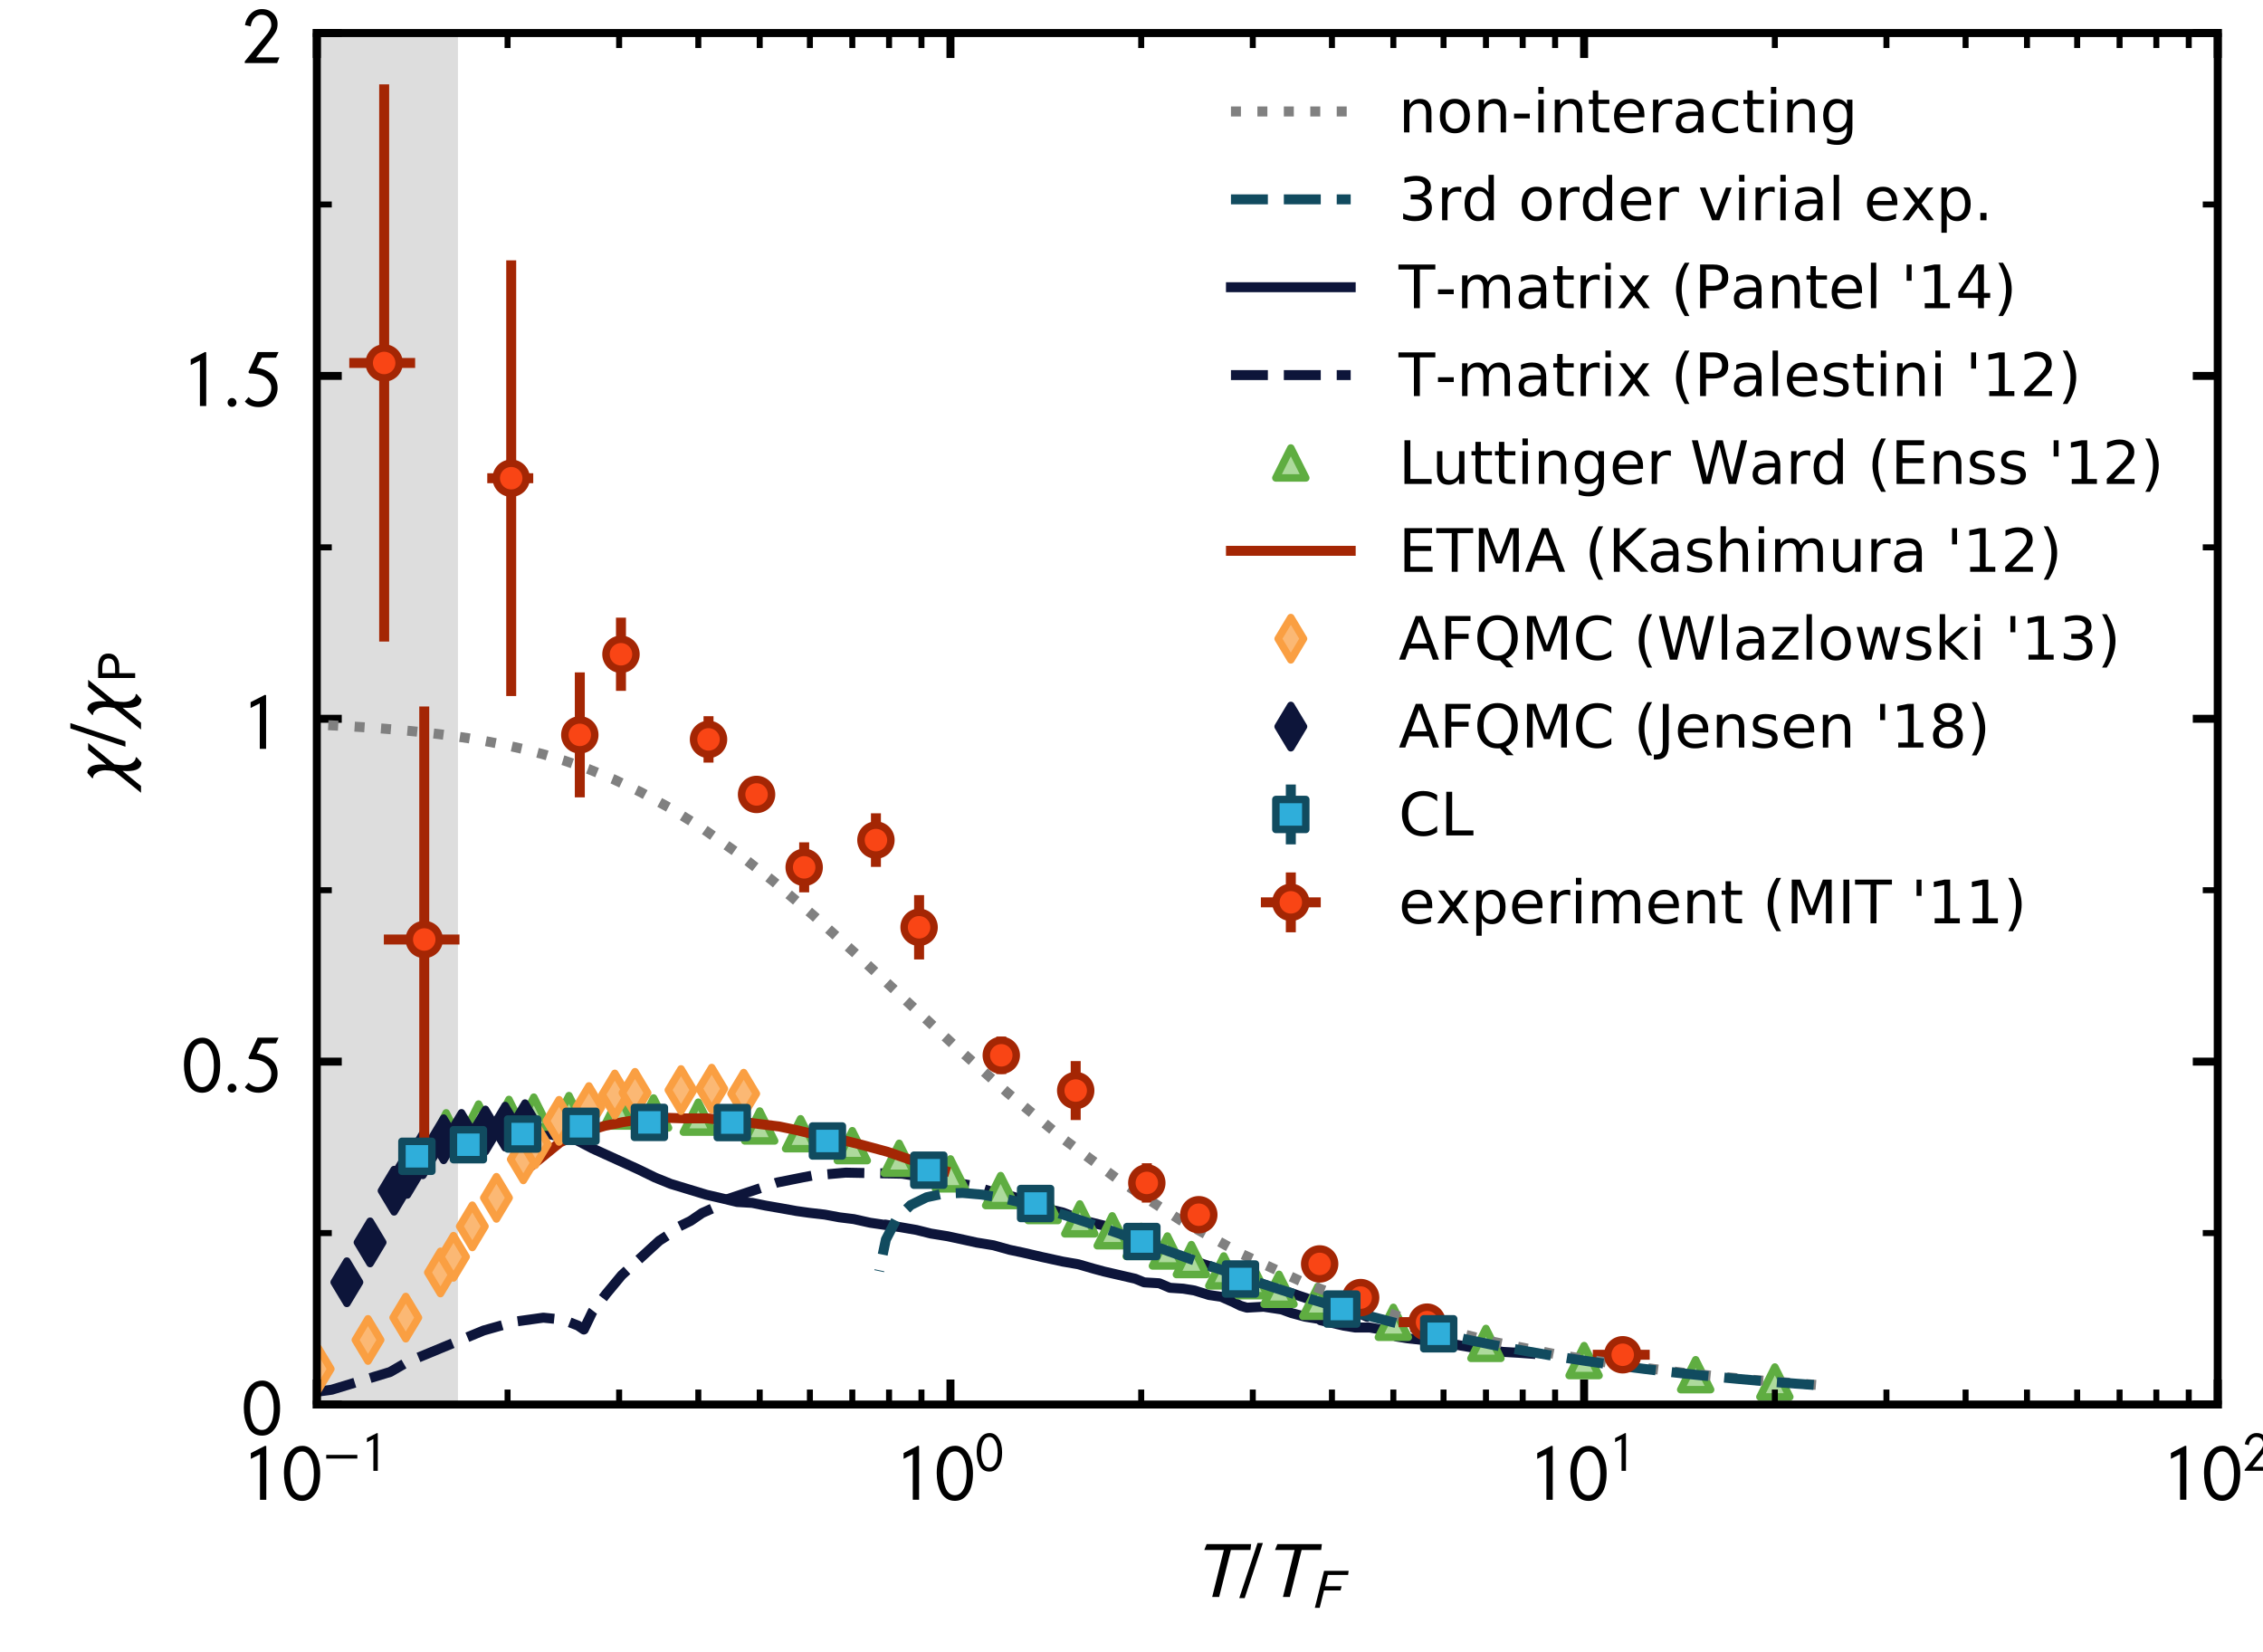 <?xml version="1.0" encoding="utf-8" standalone="no"?>
<!DOCTYPE svg PUBLIC "-//W3C//DTD SVG 1.1//EN"
  "http://www.w3.org/Graphics/SVG/1.1/DTD/svg11.dtd">
<!-- Created with matplotlib (http://matplotlib.org/) -->
<svg height="165.6pt" version="1.1" viewBox="0 0 226.8 165.6" width="226.8pt" xmlns="http://www.w3.org/2000/svg" xmlns:xlink="http://www.w3.org/1999/xlink">
 <defs>
  <style type="text/css">
*{stroke-linecap:butt;stroke-linejoin:round;}
  </style>
 </defs>
 <g id="figure_1">
  <g id="patch_1">
   <path d="M 0 165.6 
L 226.8 165.6 
L 226.8 0 
L 0 0 
z
" style="fill:#ffffff;"/>
  </g>
  <g id="axes_1">
   <g id="patch_2">
    <path d="M 31.752 140.76 
L 222.264 140.76 
L 222.264 3.312 
L 31.752 3.312 
z
" style="fill:#ffffff;"/>
   </g>
   <g id="PolyCollection_1">
    <path clip-path="url(#p7a99c1e144)" d="M -158.76 -134.136 
L -158.76 140.753 
L 45.895 140.753 
L 45.895 -134.136 
L 45.895 -134.136 
L -158.76 -134.136 
z
" style="fill:#dddddd;"/>
   </g>
   <g id="line2d_1">
    <path clip-path="url(#p7a99c1e144)" d="M 54.02 113.475 
L 55.027 113.656 
L 56.482 114.019 
L 57.825 114.29 
L 59.392 115.108 
L 60.79 115.744 
L 62.189 116.38 
L 63.98 117.198 
L 65.658 118.016 
L 67.225 118.652 
L 69.015 119.196 
L 70.806 119.74 
L 72.372 120.103 
L 73.883 120.465 
L 75.394 120.554 
L 76.736 120.826 
L 78.303 121.097 
L 79.814 121.368 
L 81.1 121.549 
L 82.667 121.729 
L 84.122 122 
L 85.577 122.18 
L 87.199 122.542 
L 90.276 122.994 
L 88.71 122.723 
L 91.843 123.265 
L 93.298 123.627 
L 94.976 123.898 
L 96.655 124.261 
L 97.886 124.532 
L 99.564 124.803 
L 101.187 125.257 
L 102.474 125.528 
L 104.432 125.981 
L 106.502 126.434 
L 108.069 126.705 
L 109.635 127.159 
L 110.642 127.431 
L 112.209 127.793 
L 113.776 128.155 
L 114.671 128.519 
L 116.182 128.608 
L 117.245 129.062 
L 118.587 129.151 
L 119.706 129.332 
L 121.161 129.785 
L 122.392 129.966 
L 123.623 130.511 
L 124.35 130.874 
L 124.966 131.056 
L 126.644 130.962 
L 128.435 131.233 
L 129.442 131.596 
L 130.785 131.959 
L 133.582 132.411 
L 132.351 132.321 
L 134.701 132.865 
L 135.82 133.046 
L 137.275 133.043 
L 138.282 133.224 
L 139.961 133.951 
L 141.08 134.132 
L 142.758 134.312 
L 144.549 134.491 
L 146.395 134.853 
L 148.017 135.124 
L 149.584 135.304 
L 150.591 135.485 
L 152.158 135.574 
L 153.389 135.664 
" style="fill:none;stroke:#0d153a;stroke-linecap:square;"/>
   </g>
   <g id="line2d_2">
    <path clip-path="url(#p7a99c1e144)" d="M 26.724 140.17 
L 33.243 139.28 
L 39.105 137.498 
L 40.812 136.508 
L 48.469 133.342 
L 51.624 132.452 
L 54.455 132.057 
L 56.403 132.256 
L 57.927 132.85 
L 58.514 133.247 
L 59.371 131.465 
L 60.744 129.683 
L 62.305 127.802 
L 66.083 124.339 
L 67.164 123.646 
L 67.794 123.052 
L 69.208 122.36 
L 70.366 121.569 
L 71.476 121.074 
L 72.891 120.184 
L 77.919 118.505 
L 80.391 118.013 
L 81.422 117.816 
L 84.755 117.522 
L 90.411 117.629 
L 94.162 118.229 
L 97.464 118.83 
L 99.376 119.428 
L 100.539 119.628 
L 104.426 120.826 
L 105.291 121.224 
L 106.54 121.524 
L 108.599 122.322 
L 110.602 122.823 
L 112.14 123.522 
L 114.449 124.421 
L 114.828 124.62 
L 116.931 125.222 
L 117.347 125.521 
L 118.492 125.922 
L 119.528 126.223 
L 120.094 126.523 
L 124.62 128.03 
L 124.988 128.23 
L 125.247 128.132 
L 126.36 128.633 
L 126.901 128.835 
L 127.191 128.836 
L 128.369 129.338 
L 128.962 129.441 
L 131.627 130.349 
L 136.567 131.772 
L 137.009 131.973 
L 137.477 131.977 
L 138.035 132.279 
L 138.866 132.385 
L 139.613 132.689 
L 139.613 132.689 
" style="fill:none;stroke:#0d153a;stroke-dasharray:3.7,1.6;stroke-dashoffset:0;"/>
   </g>
   <g id="line2d_3">
    <defs>
     <path d="M 0 -1.5 
L -1.5 1.5 
L 1.5 1.5 
z
" id="m285b2b7f14" style="stroke:#5fad41;stroke-linejoin:miter;stroke-width:0.75;"/>
    </defs>
    <g clip-path="url(#p7a99c1e144)">
     <use style="fill:#adda9c;stroke:#5fad41;stroke-linejoin:miter;stroke-width:0.75;" x="44.714" xlink:href="#m285b2b7f14" y="113.027"/>
     <use style="fill:#adda9c;stroke:#5fad41;stroke-linejoin:miter;stroke-width:0.75;" x="47.963" xlink:href="#m285b2b7f14" y="112.149"/>
     <use style="fill:#adda9c;stroke:#5fad41;stroke-linejoin:miter;stroke-width:0.75;" x="51.006" xlink:href="#m285b2b7f14" y="111.684"/>
     <use style="fill:#adda9c;stroke:#5fad41;stroke-linejoin:miter;stroke-width:0.75;" x="53.497" xlink:href="#m285b2b7f14" y="111.456"/>
     <use style="fill:#adda9c;stroke:#5fad41;stroke-linejoin:miter;stroke-width:0.75;" x="57.023" xlink:href="#m285b2b7f14" y="111.302"/>
     <use style="fill:#adda9c;stroke:#5fad41;stroke-linejoin:miter;stroke-width:0.75;" x="62.051" xlink:href="#m285b2b7f14" y="111.351"/>
     <use style="fill:#adda9c;stroke:#5fad41;stroke-linejoin:miter;stroke-width:0.75;" x="65.503" xlink:href="#m285b2b7f14" y="111.541"/>
     <use style="fill:#adda9c;stroke:#5fad41;stroke-linejoin:miter;stroke-width:0.75;" x="69.985" xlink:href="#m285b2b7f14" y="111.961"/>
     <use style="fill:#adda9c;stroke:#5fad41;stroke-linejoin:miter;stroke-width:0.75;" x="76.139" xlink:href="#m285b2b7f14" y="112.846"/>
     <use style="fill:#adda9c;stroke:#5fad41;stroke-linejoin:miter;stroke-width:0.75;" x="80.233" xlink:href="#m285b2b7f14" y="113.624"/>
     <use style="fill:#adda9c;stroke:#5fad41;stroke-linejoin:miter;stroke-width:0.75;" x="85.419" xlink:href="#m285b2b7f14" y="114.817"/>
     <use style="fill:#adda9c;stroke:#5fad41;stroke-linejoin:miter;stroke-width:0.75;" x="90.117" xlink:href="#m285b2b7f14" y="116.084"/>
     <use style="fill:#adda9c;stroke:#5fad41;stroke-linejoin:miter;stroke-width:0.75;" x="95.256" xlink:href="#m285b2b7f14" y="117.646"/>
     <use style="fill:#adda9c;stroke:#5fad41;stroke-linejoin:miter;stroke-width:0.75;" x="100.284" xlink:href="#m285b2b7f14" y="119.321"/>
     <use style="fill:#adda9c;stroke:#5fad41;stroke-linejoin:miter;stroke-width:0.75;" x="104.536" xlink:href="#m285b2b7f14" y="120.82"/>
     <use style="fill:#adda9c;stroke:#5fad41;stroke-linejoin:miter;stroke-width:0.75;" x="108.218" xlink:href="#m285b2b7f14" y="122.157"/>
     <use style="fill:#adda9c;stroke:#5fad41;stroke-linejoin:miter;stroke-width:0.75;" x="111.467" xlink:href="#m285b2b7f14" y="123.35"/>
     <use style="fill:#adda9c;stroke:#5fad41;stroke-linejoin:miter;stroke-width:0.75;" x="114.373" xlink:href="#m285b2b7f14" y="124.416"/>
     <use style="fill:#adda9c;stroke:#5fad41;stroke-linejoin:miter;stroke-width:0.75;" x="117.001" xlink:href="#m285b2b7f14" y="125.373"/>
     <use style="fill:#adda9c;stroke:#5fad41;stroke-linejoin:miter;stroke-width:0.75;" x="119.401" xlink:href="#m285b2b7f14" y="126.234"/>
     <use style="fill:#adda9c;stroke:#5fad41;stroke-linejoin:miter;stroke-width:0.75;" x="122.649" xlink:href="#m285b2b7f14" y="127.372"/>
     <use style="fill:#adda9c;stroke:#5fad41;stroke-linejoin:miter;stroke-width:0.75;" x="125.555" xlink:href="#m285b2b7f14" y="128.356"/>
     <use style="fill:#adda9c;stroke:#5fad41;stroke-linejoin:miter;stroke-width:0.75;" x="128.184" xlink:href="#m285b2b7f14" y="129.214"/>
     <use style="fill:#adda9c;stroke:#5fad41;stroke-linejoin:miter;stroke-width:0.75;" x="132.075" xlink:href="#m285b2b7f14" y="130.42"/>
     <use style="fill:#adda9c;stroke:#5fad41;stroke-linejoin:miter;stroke-width:0.75;" x="139.643" xlink:href="#m285b2b7f14" y="132.522"/>
     <use style="fill:#adda9c;stroke:#5fad41;stroke-linejoin:miter;stroke-width:0.75;" x="148.923" xlink:href="#m285b2b7f14" y="134.637"/>
     <use style="fill:#adda9c;stroke:#5fad41;stroke-linejoin:miter;stroke-width:0.75;" x="158.76" xlink:href="#m285b2b7f14" y="136.358"/>
     <use style="fill:#adda9c;stroke:#5fad41;stroke-linejoin:miter;stroke-width:0.75;" x="169.942" xlink:href="#m285b2b7f14" y="137.772"/>
     <use style="fill:#adda9c;stroke:#5fad41;stroke-linejoin:miter;stroke-width:0.75;" x="177.877" xlink:href="#m285b2b7f14" y="138.502"/>
    </g>
   </g>
   <g id="line2d_4">
    <path clip-path="url(#p7a99c1e144)" d="M 52.342 117.579 
L 54.58 115.753 
L 56.146 114.475 
L 58.496 113.469 
L 60.623 112.828 
L 62.413 112.461 
L 64.091 112.185 
L 65.994 112 
L 68.679 112.087 
L 70.917 112.084 
L 73.379 112.354 
L 75.17 112.534 
L 78.079 112.894 
L 79.814 113.256 
L 81.716 113.709 
L 83.45 113.98 
L 84.793 114.343 
L 86.248 114.705 
L 88.934 115.431 
L 90.5 115.975 
L 92.067 116.52 
L 93.186 116.883 
L 94.696 117.336 
" style="fill:none;stroke:#a42604;stroke-linecap:square;"/>
   </g>
   <g id="line2d_5">
    <defs>
     <path d="M -0 2.121 
L 1.273 0 
L 0 -2.121 
L -1.273 -0 
z
" id="m9f8abf8dd9" style="stroke:#fa9f42;stroke-linejoin:miter;stroke-width:0.75;"/>
    </defs>
    <g clip-path="url(#p7a99c1e144)">
     <use style="fill:#fbb874;stroke:#fa9f42;stroke-linejoin:miter;stroke-width:0.75;" x="31.887" xlink:href="#m9f8abf8dd9" y="137.195"/>
     <use style="fill:#fbb874;stroke:#fa9f42;stroke-linejoin:miter;stroke-width:0.75;" x="36.882" xlink:href="#m9f8abf8dd9" y="134.29"/>
     <use style="fill:#fbb874;stroke:#fa9f42;stroke-linejoin:miter;stroke-width:0.75;" x="40.667" xlink:href="#m9f8abf8dd9" y="132.052"/>
     <use style="fill:#fbb874;stroke:#fa9f42;stroke-linejoin:miter;stroke-width:0.75;" x="44.143" xlink:href="#m9f8abf8dd9" y="127.526"/>
     <use style="fill:#fbb874;stroke:#fa9f42;stroke-linejoin:miter;stroke-width:0.75;" x="45.45" xlink:href="#m9f8abf8dd9" y="125.954"/>
     <use style="fill:#fbb874;stroke:#fa9f42;stroke-linejoin:miter;stroke-width:0.75;" x="47.335" xlink:href="#m9f8abf8dd9" y="122.905"/>
     <use style="fill:#fbb874;stroke:#fa9f42;stroke-linejoin:miter;stroke-width:0.75;" x="49.754" xlink:href="#m9f8abf8dd9" y="120.047"/>
     <use style="fill:#fbb874;stroke:#fa9f42;stroke-linejoin:miter;stroke-width:0.75;" x="52.447" xlink:href="#m9f8abf8dd9" y="116.188"/>
     <use style="fill:#fbb874;stroke:#fa9f42;stroke-linejoin:miter;stroke-width:0.75;" x="53.646" xlink:href="#m9f8abf8dd9" y="114.664"/>
     <use style="fill:#fbb874;stroke:#fa9f42;stroke-linejoin:miter;stroke-width:0.75;" x="56.029" xlink:href="#m9f8abf8dd9" y="112.331"/>
     <use style="fill:#fbb874;stroke:#fa9f42;stroke-linejoin:miter;stroke-width:0.75;" x="59.022" xlink:href="#m9f8abf8dd9" y="110.951"/>
     <use style="fill:#fbb874;stroke:#fa9f42;stroke-linejoin:miter;stroke-width:0.75;" x="61.617" xlink:href="#m9f8abf8dd9" y="109.691"/>
     <use style="fill:#fbb874;stroke:#fa9f42;stroke-linejoin:miter;stroke-width:0.75;" x="63.642" xlink:href="#m9f8abf8dd9" y="109.526"/>
     <use style="fill:#fbb874;stroke:#fa9f42;stroke-linejoin:miter;stroke-width:0.75;" x="68.252" xlink:href="#m9f8abf8dd9" y="109.246"/>
     <use style="fill:#fbb874;stroke:#fa9f42;stroke-linejoin:miter;stroke-width:0.75;" x="71.328" xlink:href="#m9f8abf8dd9" y="109.107"/>
     <use style="fill:#fbb874;stroke:#fa9f42;stroke-linejoin:miter;stroke-width:0.75;" x="74.534" xlink:href="#m9f8abf8dd9" y="109.612"/>
    </g>
   </g>
   <g id="line2d_6">
    <defs>
     <path d="M -0 2.121 
L 1.273 0 
L 0 -2.121 
L -1.273 -0 
z
" id="m9bbea6b47b" style="stroke:#0d153a;stroke-linejoin:miter;stroke-width:0.75;"/>
    </defs>
    <g clip-path="url(#p7a99c1e144)">
     <use style="fill:#0d153a;stroke:#0d153a;stroke-linejoin:miter;stroke-width:0.75;" x="34.763" xlink:href="#m9bbea6b47b" y="128.508"/>
     <use style="fill:#0d153a;stroke:#0d153a;stroke-linejoin:miter;stroke-width:0.75;" x="37.09" xlink:href="#m9bbea6b47b" y="124.514"/>
     <use style="fill:#0d153a;stroke:#0d153a;stroke-linejoin:miter;stroke-width:0.75;" x="39.497" xlink:href="#m9bbea6b47b" y="119.334"/>
     <use style="fill:#0d153a;stroke:#0d153a;stroke-linejoin:miter;stroke-width:0.75;" x="40.829" xlink:href="#m9bbea6b47b" y="117.639"/>
     <use style="fill:#0d153a;stroke:#0d153a;stroke-linejoin:miter;stroke-width:0.75;" x="42.383" xlink:href="#m9bbea6b47b" y="115.678"/>
     <use style="fill:#0d153a;stroke:#0d153a;stroke-linejoin:miter;stroke-width:0.75;" x="44.462" xlink:href="#m9bbea6b47b" y="114.177"/>
     <use style="fill:#0d153a;stroke:#0d153a;stroke-linejoin:miter;stroke-width:0.75;" x="46.252" xlink:href="#m9bbea6b47b" y="113.643"/>
     <use style="fill:#0d153a;stroke:#0d153a;stroke-linejoin:miter;stroke-width:0.75;" x="48.655" xlink:href="#m9bbea6b47b" y="113.302"/>
     <use style="fill:#0d153a;stroke:#0d153a;stroke-linejoin:miter;stroke-width:0.75;" x="50.628" xlink:href="#m9bbea6b47b" y="112.914"/>
     <use style="fill:#0d153a;stroke:#0d153a;stroke-linejoin:miter;stroke-width:0.75;" x="52.619" xlink:href="#m9bbea6b47b" y="112.67"/>
    </g>
   </g>
   <g id="matplotlib.axis_1">
    <g id="xtick_1">
     <g id="line2d_7">
      <defs>
       <path d="M 0 0 
L 0 -2.5 
" id="m29ba89d4e7" style="stroke:#000000;stroke-width:0.8;"/>
      </defs>
      <g>
       <use style="stroke:#000000;stroke-width:0.8;" x="31.752" xlink:href="#m29ba89d4e7" y="140.76"/>
      </g>
     </g>
     <g id="line2d_8">
      <defs>
       <path d="M 0 0 
L 0 2.5 
" id="m775ee8da98" style="stroke:#000000;stroke-width:0.8;"/>
      </defs>
      <g>
       <use style="stroke:#000000;stroke-width:0.8;" x="31.752" xlink:href="#m775ee8da98" y="3.312"/>
      </g>
     </g>
     <g id="text_1">
      <!-- $10^{-1}$ -->
      <defs>
       <path d="M 30.203 0 
L 22.297 0 
L 22.297 57 
Q 20.094 56 15.75 53.75 
Q 11.406 51.5 10.797 51.203 
L 10.797 58.5 
L 28.797 67.703 
L 30.203 67.203 
z
" id="STIXGeneral-Regular-1d7e3"/>
       <path d="M 47.703 33 
Q 47.703 23.797 45.547 16.344 
Q 43.406 8.906 38.094 3.75 
Q 32.797 -1.406 25 -1.406 
Q 18.797 -1.406 14.25 1.688 
Q 9.703 4.797 7.203 10.047 
Q 4.703 15.297 3.5 21.141 
Q 2.297 27 2.297 33.594 
Q 2.297 42.906 4.594 50.344 
Q 6.906 57.797 12.297 62.688 
Q 17.703 67.594 25.406 67.594 
Q 35.203 67.594 41.453 57.938 
Q 47.703 48.297 47.703 33 
z
M 39.797 33 
Q 39.797 45.203 35.75 52.844 
Q 31.703 60.5 25.203 60.5 
Q 17.797 60.5 14 52.75 
Q 10.203 45 10.203 33.406 
Q 10.203 28.203 10.953 23.547 
Q 11.703 18.906 13.344 14.75 
Q 15 10.594 18 8.141 
Q 21 5.703 25 5.703 
Q 30.094 5.703 33.547 9.797 
Q 37 13.906 38.391 19.844 
Q 39.797 25.797 39.797 33 
z
" id="STIXGeneral-Regular-1d7e2"/>
       <path d="M 62.094 22 
L 6.406 22 
L 6.406 28.594 
L 62.094 28.594 
z
" id="STIXGeneral-Regular-2212"/>
      </defs>
      <g transform="translate(24.272 150.339)scale(0.08 -0.08)">
       <use transform="translate(0 0.37)" xlink:href="#STIXGeneral-Regular-1d7e3"/>
       <use transform="translate(50 0.37)" xlink:href="#STIXGeneral-Regular-1d7e2"/>
       <use transform="translate(100.793 36.608)scale(0.7)" xlink:href="#STIXGeneral-Regular-2212"/>
       <use transform="translate(148.743 36.608)scale(0.7)" xlink:href="#STIXGeneral-Regular-1d7e3"/>
      </g>
     </g>
    </g>
    <g id="xtick_2">
     <g id="line2d_9">
      <g>
       <use style="stroke:#000000;stroke-width:0.8;" x="95.256" xlink:href="#m29ba89d4e7" y="140.76"/>
      </g>
     </g>
     <g id="line2d_10">
      <g>
       <use style="stroke:#000000;stroke-width:0.8;" x="95.256" xlink:href="#m775ee8da98" y="3.312"/>
      </g>
     </g>
     <g id="text_2">
      <!-- $10^{0}$ -->
      <g transform="translate(89.696 150.339)scale(0.08 -0.08)">
       <use transform="translate(0 0.447)" xlink:href="#STIXGeneral-Regular-1d7e3"/>
       <use transform="translate(50 0.447)" xlink:href="#STIXGeneral-Regular-1d7e2"/>
       <use transform="translate(100.793 36.684)scale(0.7)" xlink:href="#STIXGeneral-Regular-1d7e2"/>
      </g>
     </g>
    </g>
    <g id="xtick_3">
     <g id="line2d_11">
      <g>
       <use style="stroke:#000000;stroke-width:0.8;" x="158.76" xlink:href="#m29ba89d4e7" y="140.76"/>
      </g>
     </g>
     <g id="line2d_12">
      <g>
       <use style="stroke:#000000;stroke-width:0.8;" x="158.76" xlink:href="#m775ee8da98" y="3.312"/>
      </g>
     </g>
     <g id="text_3">
      <!-- $10^{1}$ -->
      <g transform="translate(153.2 150.339)scale(0.08 -0.08)">
       <use transform="translate(0 0.37)" xlink:href="#STIXGeneral-Regular-1d7e3"/>
       <use transform="translate(50 0.37)" xlink:href="#STIXGeneral-Regular-1d7e2"/>
       <use transform="translate(100.793 36.608)scale(0.7)" xlink:href="#STIXGeneral-Regular-1d7e3"/>
      </g>
     </g>
    </g>
    <g id="xtick_4">
     <g id="line2d_13">
      <g>
       <use style="stroke:#000000;stroke-width:0.8;" x="222.264" xlink:href="#m29ba89d4e7" y="140.76"/>
      </g>
     </g>
     <g id="line2d_14">
      <g>
       <use style="stroke:#000000;stroke-width:0.8;" x="222.264" xlink:href="#m775ee8da98" y="3.312"/>
      </g>
     </g>
     <g id="text_4">
      <!-- $10^{2}$ -->
      <defs>
       <path d="M 46.906 7.094 
L 44 0 
L 3.5 0 
L 3.5 2.094 
L 21 23.5 
L 21 23.406 
L 26.594 30.203 
Q 30.5 34.906 32.094 36.953 
Q 33.703 39 35.203 41.953 
Q 36.703 44.906 36.703 47.5 
Q 36.703 53.703 33.344 57.094 
Q 30 60.5 24.203 60.5 
Q 19.594 60.5 15.75 56.703 
Q 11.906 52.906 10.906 45.906 
L 3.703 47.594 
Q 5.297 56.5 11.188 62.047 
Q 17.094 67.594 24.906 67.594 
Q 33.594 67.594 39.094 62.188 
Q 44.594 56.797 44.594 49.094 
Q 44.594 43.5 42.5 39.453 
Q 40.406 35.406 33.703 27 
L 17.703 7.094 
z
" id="STIXGeneral-Regular-1d7e4"/>
      </defs>
      <g transform="translate(216.704 150.339)scale(0.08 -0.08)">
       <use transform="translate(0 0.447)" xlink:href="#STIXGeneral-Regular-1d7e3"/>
       <use transform="translate(50 0.447)" xlink:href="#STIXGeneral-Regular-1d7e2"/>
       <use transform="translate(100.793 36.684)scale(0.7)" xlink:href="#STIXGeneral-Regular-1d7e4"/>
      </g>
     </g>
    </g>
    <g id="xtick_5">
     <g id="line2d_15">
      <defs>
       <path d="M 0 0 
L 0 -1.5 
" id="mc200408115" style="stroke:#000000;stroke-width:0.6;"/>
      </defs>
      <g>
       <use style="stroke:#000000;stroke-width:0.6;" x="50.869" xlink:href="#mc200408115" y="140.76"/>
      </g>
     </g>
     <g id="line2d_16">
      <defs>
       <path d="M 0 0 
L 0 1.5 
" id="me1ae08e98d" style="stroke:#000000;stroke-width:0.6;"/>
      </defs>
      <g>
       <use style="stroke:#000000;stroke-width:0.6;" x="50.869" xlink:href="#me1ae08e98d" y="3.312"/>
      </g>
     </g>
    </g>
    <g id="xtick_6">
     <g id="line2d_17">
      <g>
       <use style="stroke:#000000;stroke-width:0.6;" x="62.051" xlink:href="#mc200408115" y="140.76"/>
      </g>
     </g>
     <g id="line2d_18">
      <g>
       <use style="stroke:#000000;stroke-width:0.6;" x="62.051" xlink:href="#me1ae08e98d" y="3.312"/>
      </g>
     </g>
    </g>
    <g id="xtick_7">
     <g id="line2d_19">
      <g>
       <use style="stroke:#000000;stroke-width:0.6;" x="69.985" xlink:href="#mc200408115" y="140.76"/>
      </g>
     </g>
     <g id="line2d_20">
      <g>
       <use style="stroke:#000000;stroke-width:0.6;" x="69.985" xlink:href="#me1ae08e98d" y="3.312"/>
      </g>
     </g>
    </g>
    <g id="xtick_8">
     <g id="line2d_21">
      <g>
       <use style="stroke:#000000;stroke-width:0.6;" x="76.139" xlink:href="#mc200408115" y="140.76"/>
      </g>
     </g>
     <g id="line2d_22">
      <g>
       <use style="stroke:#000000;stroke-width:0.6;" x="76.139" xlink:href="#me1ae08e98d" y="3.312"/>
      </g>
     </g>
    </g>
    <g id="xtick_9">
     <g id="line2d_23">
      <g>
       <use style="stroke:#000000;stroke-width:0.6;" x="81.168" xlink:href="#mc200408115" y="140.76"/>
      </g>
     </g>
     <g id="line2d_24">
      <g>
       <use style="stroke:#000000;stroke-width:0.6;" x="81.168" xlink:href="#me1ae08e98d" y="3.312"/>
      </g>
     </g>
    </g>
    <g id="xtick_10">
     <g id="line2d_25">
      <g>
       <use style="stroke:#000000;stroke-width:0.6;" x="85.419" xlink:href="#mc200408115" y="140.76"/>
      </g>
     </g>
     <g id="line2d_26">
      <g>
       <use style="stroke:#000000;stroke-width:0.6;" x="85.419" xlink:href="#me1ae08e98d" y="3.312"/>
      </g>
     </g>
    </g>
    <g id="xtick_11">
     <g id="line2d_27">
      <g>
       <use style="stroke:#000000;stroke-width:0.6;" x="89.102" xlink:href="#mc200408115" y="140.76"/>
      </g>
     </g>
     <g id="line2d_28">
      <g>
       <use style="stroke:#000000;stroke-width:0.6;" x="89.102" xlink:href="#me1ae08e98d" y="3.312"/>
      </g>
     </g>
    </g>
    <g id="xtick_12">
     <g id="line2d_29">
      <g>
       <use style="stroke:#000000;stroke-width:0.6;" x="92.35" xlink:href="#mc200408115" y="140.76"/>
      </g>
     </g>
     <g id="line2d_30">
      <g>
       <use style="stroke:#000000;stroke-width:0.6;" x="92.35" xlink:href="#me1ae08e98d" y="3.312"/>
      </g>
     </g>
    </g>
    <g id="xtick_13">
     <g id="line2d_31">
      <g>
       <use style="stroke:#000000;stroke-width:0.6;" x="114.373" xlink:href="#mc200408115" y="140.76"/>
      </g>
     </g>
     <g id="line2d_32">
      <g>
       <use style="stroke:#000000;stroke-width:0.6;" x="114.373" xlink:href="#me1ae08e98d" y="3.312"/>
      </g>
     </g>
    </g>
    <g id="xtick_14">
     <g id="line2d_33">
      <g>
       <use style="stroke:#000000;stroke-width:0.6;" x="125.555" xlink:href="#mc200408115" y="140.76"/>
      </g>
     </g>
     <g id="line2d_34">
      <g>
       <use style="stroke:#000000;stroke-width:0.6;" x="125.555" xlink:href="#me1ae08e98d" y="3.312"/>
      </g>
     </g>
    </g>
    <g id="xtick_15">
     <g id="line2d_35">
      <g>
       <use style="stroke:#000000;stroke-width:0.6;" x="133.489" xlink:href="#mc200408115" y="140.76"/>
      </g>
     </g>
     <g id="line2d_36">
      <g>
       <use style="stroke:#000000;stroke-width:0.6;" x="133.489" xlink:href="#me1ae08e98d" y="3.312"/>
      </g>
     </g>
    </g>
    <g id="xtick_16">
     <g id="line2d_37">
      <g>
       <use style="stroke:#000000;stroke-width:0.6;" x="139.643" xlink:href="#mc200408115" y="140.76"/>
      </g>
     </g>
     <g id="line2d_38">
      <g>
       <use style="stroke:#000000;stroke-width:0.6;" x="139.643" xlink:href="#me1ae08e98d" y="3.312"/>
      </g>
     </g>
    </g>
    <g id="xtick_17">
     <g id="line2d_39">
      <g>
       <use style="stroke:#000000;stroke-width:0.6;" x="144.672" xlink:href="#mc200408115" y="140.76"/>
      </g>
     </g>
     <g id="line2d_40">
      <g>
       <use style="stroke:#000000;stroke-width:0.6;" x="144.672" xlink:href="#me1ae08e98d" y="3.312"/>
      </g>
     </g>
    </g>
    <g id="xtick_18">
     <g id="line2d_41">
      <g>
       <use style="stroke:#000000;stroke-width:0.6;" x="148.923" xlink:href="#mc200408115" y="140.76"/>
      </g>
     </g>
     <g id="line2d_42">
      <g>
       <use style="stroke:#000000;stroke-width:0.6;" x="148.923" xlink:href="#me1ae08e98d" y="3.312"/>
      </g>
     </g>
    </g>
    <g id="xtick_19">
     <g id="line2d_43">
      <g>
       <use style="stroke:#000000;stroke-width:0.6;" x="152.606" xlink:href="#mc200408115" y="140.76"/>
      </g>
     </g>
     <g id="line2d_44">
      <g>
       <use style="stroke:#000000;stroke-width:0.6;" x="152.606" xlink:href="#me1ae08e98d" y="3.312"/>
      </g>
     </g>
    </g>
    <g id="xtick_20">
     <g id="line2d_45">
      <g>
       <use style="stroke:#000000;stroke-width:0.6;" x="155.854" xlink:href="#mc200408115" y="140.76"/>
      </g>
     </g>
     <g id="line2d_46">
      <g>
       <use style="stroke:#000000;stroke-width:0.6;" x="155.854" xlink:href="#me1ae08e98d" y="3.312"/>
      </g>
     </g>
    </g>
    <g id="xtick_21">
     <g id="line2d_47">
      <g>
       <use style="stroke:#000000;stroke-width:0.6;" x="177.877" xlink:href="#mc200408115" y="140.76"/>
      </g>
     </g>
     <g id="line2d_48">
      <g>
       <use style="stroke:#000000;stroke-width:0.6;" x="177.877" xlink:href="#me1ae08e98d" y="3.312"/>
      </g>
     </g>
    </g>
    <g id="xtick_22">
     <g id="line2d_49">
      <g>
       <use style="stroke:#000000;stroke-width:0.6;" x="189.059" xlink:href="#mc200408115" y="140.76"/>
      </g>
     </g>
     <g id="line2d_50">
      <g>
       <use style="stroke:#000000;stroke-width:0.6;" x="189.059" xlink:href="#me1ae08e98d" y="3.312"/>
      </g>
     </g>
    </g>
    <g id="xtick_23">
     <g id="line2d_51">
      <g>
       <use style="stroke:#000000;stroke-width:0.6;" x="196.993" xlink:href="#mc200408115" y="140.76"/>
      </g>
     </g>
     <g id="line2d_52">
      <g>
       <use style="stroke:#000000;stroke-width:0.6;" x="196.993" xlink:href="#me1ae08e98d" y="3.312"/>
      </g>
     </g>
    </g>
    <g id="xtick_24">
     <g id="line2d_53">
      <g>
       <use style="stroke:#000000;stroke-width:0.6;" x="203.147" xlink:href="#mc200408115" y="140.76"/>
      </g>
     </g>
     <g id="line2d_54">
      <g>
       <use style="stroke:#000000;stroke-width:0.6;" x="203.147" xlink:href="#me1ae08e98d" y="3.312"/>
      </g>
     </g>
    </g>
    <g id="xtick_25">
     <g id="line2d_55">
      <g>
       <use style="stroke:#000000;stroke-width:0.6;" x="208.176" xlink:href="#mc200408115" y="140.76"/>
      </g>
     </g>
     <g id="line2d_56">
      <g>
       <use style="stroke:#000000;stroke-width:0.6;" x="208.176" xlink:href="#me1ae08e98d" y="3.312"/>
      </g>
     </g>
    </g>
    <g id="xtick_26">
     <g id="line2d_57">
      <g>
       <use style="stroke:#000000;stroke-width:0.6;" x="212.427" xlink:href="#mc200408115" y="140.76"/>
      </g>
     </g>
     <g id="line2d_58">
      <g>
       <use style="stroke:#000000;stroke-width:0.6;" x="212.427" xlink:href="#me1ae08e98d" y="3.312"/>
      </g>
     </g>
    </g>
    <g id="xtick_27">
     <g id="line2d_59">
      <g>
       <use style="stroke:#000000;stroke-width:0.6;" x="216.11" xlink:href="#mc200408115" y="140.76"/>
      </g>
     </g>
     <g id="line2d_60">
      <g>
       <use style="stroke:#000000;stroke-width:0.6;" x="216.11" xlink:href="#me1ae08e98d" y="3.312"/>
      </g>
     </g>
    </g>
    <g id="xtick_28">
     <g id="line2d_61">
      <g>
       <use style="stroke:#000000;stroke-width:0.6;" x="219.358" xlink:href="#mc200408115" y="140.76"/>
      </g>
     </g>
     <g id="line2d_62">
      <g>
       <use style="stroke:#000000;stroke-width:0.6;" x="219.358" xlink:href="#me1ae08e98d" y="3.312"/>
      </g>
     </g>
    </g>
    <g id="text_5">
     <!-- $T/T_F$ -->
     <defs>
      <path d="M 74.797 66.203 
L 73.906 58.797 
L 49.406 58.797 
L 34.703 0 
L 26 0 
L 40.594 58.797 
L 16.094 58.797 
L 19 66.203 
z
" id="STIXGeneral-Italic-1d61b"/>
      <path d="M 28.703 67.594 
L 5.906 -1.406 
L -0.906 -1.406 
L 22 67.594 
z
" id="STIXGeneral-Regular-2f"/>
      <path d="M 67.906 66.203 
L 66.906 58.797 
L 30.703 58.797 
L 25.703 38.594 
L 55.297 38.594 
L 53.406 31.094 
L 23.797 31.094 
L 16.094 0 
L 7.406 0 
L 23.906 66.203 
z
" id="STIXGeneral-Italic-1d60d"/>
     </defs>
     <g transform="translate(119.408 160.081)scale(0.08 -0.08)">
      <use transform="translate(0 0.406)" xlink:href="#STIXGeneral-Italic-1d61b"/>
      <use transform="translate(60.8 0.406)" xlink:href="#STIXGeneral-Regular-2f"/>
      <use transform="translate(88.6 0.406)" xlink:href="#STIXGeneral-Italic-1d61b"/>
      <use transform="translate(149.4 -13.183)scale(0.7)" xlink:href="#STIXGeneral-Italic-1d60d"/>
     </g>
    </g>
   </g>
   <g id="matplotlib.axis_2">
    <g id="ytick_1">
     <g id="line2d_63">
      <defs>
       <path d="M 0 0 
L 2.5 0 
" id="meef46aecc2" style="stroke:#000000;stroke-width:0.8;"/>
      </defs>
      <g>
       <use style="stroke:#000000;stroke-width:0.8;" x="31.752" xlink:href="#meef46aecc2" y="140.76"/>
      </g>
     </g>
     <g id="line2d_64">
      <defs>
       <path d="M 0 0 
L -2.5 0 
" id="mdf63e5f6b2" style="stroke:#000000;stroke-width:0.8;"/>
      </defs>
      <g>
       <use style="stroke:#000000;stroke-width:0.8;" x="222.264" xlink:href="#mdf63e5f6b2" y="140.76"/>
      </g>
     </g>
     <g id="text_6">
      <!-- $0$ -->
      <g transform="translate(24.252 143.799)scale(0.08 -0.08)">
       <use transform="translate(0 0.406)" xlink:href="#STIXGeneral-Regular-1d7e2"/>
      </g>
     </g>
    </g>
    <g id="ytick_2">
     <g id="line2d_65">
      <g>
       <use style="stroke:#000000;stroke-width:0.8;" x="31.752" xlink:href="#meef46aecc2" y="106.398"/>
      </g>
     </g>
     <g id="line2d_66">
      <g>
       <use style="stroke:#000000;stroke-width:0.8;" x="222.264" xlink:href="#mdf63e5f6b2" y="106.398"/>
      </g>
     </g>
     <g id="text_7">
      <!-- $0.5$ -->
      <defs>
       <path d="M 18.094 4.297 
Q 18.094 2.094 16.438 0.5 
Q 14.797 -1.094 12.5 -1.094 
Q 10.203 -1.094 8.594 0.5 
Q 7 2.094 7 4.391 
Q 7 6.703 8.641 8.344 
Q 10.297 10 12.594 10 
Q 14.797 10 16.438 8.297 
Q 18.094 6.594 18.094 4.297 
z
" id="STIXGeneral-Regular-2e"/>
       <path d="M 45.797 67.594 
L 42.594 60.5 
L 24.906 60.5 
L 18.5 47.797 
Q 29.906 46.203 37.25 39.75 
Q 44.594 33.297 44.594 22.594 
Q 44.594 12.703 37.844 5.641 
Q 31.094 -1.406 21 -1.406 
Q 10 -1.406 3.594 5.594 
L 8.297 11.203 
Q 13.406 5.703 20.5 5.703 
Q 27.906 5.703 32.297 10.75 
Q 36.703 15.797 36.703 22.594 
Q 36.703 30 30.094 35.203 
Q 23.406 40.703 9.406 40.703 
L 8 42.406 
L 19.594 67.594 
z
" id="STIXGeneral-Regular-1d7e7"/>
      </defs>
      <g transform="translate(18.252 109.437)scale(0.08 -0.08)">
       <use transform="translate(0 0.406)" xlink:href="#STIXGeneral-Regular-1d7e2"/>
       <use transform="translate(50 0.406)" xlink:href="#STIXGeneral-Regular-2e"/>
       <use transform="translate(75 0.406)" xlink:href="#STIXGeneral-Regular-1d7e7"/>
      </g>
     </g>
    </g>
    <g id="ytick_3">
     <g id="line2d_67">
      <g>
       <use style="stroke:#000000;stroke-width:0.8;" x="31.752" xlink:href="#meef46aecc2" y="72.036"/>
      </g>
     </g>
     <g id="line2d_68">
      <g>
       <use style="stroke:#000000;stroke-width:0.8;" x="222.264" xlink:href="#mdf63e5f6b2" y="72.036"/>
      </g>
     </g>
     <g id="text_8">
      <!-- $1$ -->
      <g transform="translate(24.252 75.075)scale(0.08 -0.08)">
       <use transform="translate(0 0.297)" xlink:href="#STIXGeneral-Regular-1d7e3"/>
      </g>
     </g>
    </g>
    <g id="ytick_4">
     <g id="line2d_69">
      <g>
       <use style="stroke:#000000;stroke-width:0.8;" x="31.752" xlink:href="#meef46aecc2" y="37.674"/>
      </g>
     </g>
     <g id="line2d_70">
      <g>
       <use style="stroke:#000000;stroke-width:0.8;" x="222.264" xlink:href="#mdf63e5f6b2" y="37.674"/>
      </g>
     </g>
     <g id="text_9">
      <!-- $1.5$ -->
      <g transform="translate(18.252 40.713)scale(0.08 -0.08)">
       <use transform="translate(0 0.297)" xlink:href="#STIXGeneral-Regular-1d7e3"/>
       <use transform="translate(50 0.297)" xlink:href="#STIXGeneral-Regular-2e"/>
       <use transform="translate(75 0.297)" xlink:href="#STIXGeneral-Regular-1d7e7"/>
      </g>
     </g>
    </g>
    <g id="ytick_5">
     <g id="line2d_71">
      <g>
       <use style="stroke:#000000;stroke-width:0.8;" x="31.752" xlink:href="#meef46aecc2" y="3.312"/>
      </g>
     </g>
     <g id="line2d_72">
      <g>
       <use style="stroke:#000000;stroke-width:0.8;" x="222.264" xlink:href="#mdf63e5f6b2" y="3.312"/>
      </g>
     </g>
     <g id="text_10">
      <!-- $2$ -->
      <g transform="translate(24.252 6.351)scale(0.08 -0.08)">
       <use transform="translate(0 0.406)" xlink:href="#STIXGeneral-Regular-1d7e4"/>
      </g>
     </g>
    </g>
    <g id="ytick_6">
     <g id="line2d_73">
      <defs>
       <path d="M 0 0 
L 1.5 0 
" id="m93b256f4a7" style="stroke:#000000;stroke-width:0.6;"/>
      </defs>
      <g>
       <use style="stroke:#000000;stroke-width:0.6;" x="31.752" xlink:href="#m93b256f4a7" y="123.579"/>
      </g>
     </g>
     <g id="line2d_74">
      <defs>
       <path d="M 0 0 
L -1.5 0 
" id="m0eecfa4f82" style="stroke:#000000;stroke-width:0.6;"/>
      </defs>
      <g>
       <use style="stroke:#000000;stroke-width:0.6;" x="222.264" xlink:href="#m0eecfa4f82" y="123.579"/>
      </g>
     </g>
    </g>
    <g id="ytick_7">
     <g id="line2d_75">
      <g>
       <use style="stroke:#000000;stroke-width:0.6;" x="31.752" xlink:href="#m93b256f4a7" y="89.217"/>
      </g>
     </g>
     <g id="line2d_76">
      <g>
       <use style="stroke:#000000;stroke-width:0.6;" x="222.264" xlink:href="#m0eecfa4f82" y="89.217"/>
      </g>
     </g>
    </g>
    <g id="ytick_8">
     <g id="line2d_77">
      <g>
       <use style="stroke:#000000;stroke-width:0.6;" x="31.752" xlink:href="#m93b256f4a7" y="54.855"/>
      </g>
     </g>
     <g id="line2d_78">
      <g>
       <use style="stroke:#000000;stroke-width:0.6;" x="222.264" xlink:href="#m0eecfa4f82" y="54.855"/>
      </g>
     </g>
    </g>
    <g id="ytick_9">
     <g id="line2d_79">
      <g>
       <use style="stroke:#000000;stroke-width:0.6;" x="31.752" xlink:href="#m93b256f4a7" y="20.493"/>
      </g>
     </g>
     <g id="line2d_80">
      <g>
       <use style="stroke:#000000;stroke-width:0.6;" x="222.264" xlink:href="#m0eecfa4f82" y="20.493"/>
      </g>
     </g>
    </g>
    <g id="text_11">
     <!-- $\chi/\chi_{\mathrm{P}}$ -->
     <defs>
      <path d="M 55.203 45.297 
L 28.406 12.406 
Q 27.297 5.297 27.297 0.797 
Q 27.297 -2 28.094 -5.203 
Q 28.906 -8.406 31.344 -11.344 
Q 33.797 -14.297 37.406 -14.297 
L 37 -15.703 
L 30.594 -21.5 
Q 20 -21.5 20 -3.5 
Q 20 -1.406 20.203 2.203 
Q 18.297 -0.203 11.5 -8.344 
Q 4.703 -16.5 1.406 -20.906 
L -7.203 -20.906 
L 19.797 12.5 
Q 21 18.797 21 24 
Q 21 26.906 20.141 30.156 
Q 19.297 33.406 16.891 36.297 
Q 14.5 39.203 11 39.203 
L 11.297 40.5 
L 17.797 46.297 
Q 28.297 46.297 28.297 28.203 
Q 28.297 26.203 28.094 22.594 
L 46.5 45.297 
z
" id="STIXNonUnicode-Italic-e1ee"/>
      <path d="M 7.406 66.203 
L 25.797 66.203 
Q 51.203 66.203 51.203 47.797 
Q 51.203 39.094 45.047 33.797 
Q 38.906 28.5 28.094 28.5 
L 16.094 28.5 
L 16.094 0 
L 7.406 0 
z
M 16.094 35.906 
L 24.906 35.906 
Q 34.203 35.906 38.297 38.906 
Q 42.406 41.906 42.406 47.906 
Q 42.406 53.406 38.156 56.094 
Q 33.906 58.797 24.406 58.797 
L 16.094 58.797 
z
" id="STIXGeneral-Regular-1d5af"/>
     </defs>
     <g transform="translate(12.492 78.876)rotate(-90)scale(0.08 -0.08)">
      <use transform="translate(0 0.406)" xlink:href="#STIXNonUnicode-Italic-e1ee"/>
      <use transform="translate(51.4 0.406)" xlink:href="#STIXGeneral-Regular-2f"/>
      <use transform="translate(79.2 0.406)" xlink:href="#STIXNonUnicode-Italic-e1ee"/>
      <use transform="translate(131.393 -13.183)scale(0.7)" xlink:href="#STIXGeneral-Regular-1d5af"/>
     </g>
    </g>
   </g>
   <g id="LineCollection_1">
    <path clip-path="url(#p7a99c1e144)" d="M 35.003 36.377 
L 41.606 36.377 
" style="fill:none;stroke:#a42604;"/>
    <path clip-path="url(#p7a99c1e144)" d="M 38.469 94.157 
L 46.05 94.157 
" style="fill:none;stroke:#a42604;"/>
    <path clip-path="url(#p7a99c1e144)" d="M 48.834 47.926 
L 53.442 47.926 
" style="fill:none;stroke:#a42604;"/>
    <path clip-path="url(#p7a99c1e144)" d="M 57.258 73.651 
L 58.934 73.651 
" style="fill:none;stroke:#a42604;"/>
    <path clip-path="url(#p7a99c1e144)" d="M 61.934 65.571 
L 62.532 65.571 
" style="fill:none;stroke:#a42604;"/>
    <path clip-path="url(#p7a99c1e144)" d="M 70.659 74.103 
L 71.354 74.103 
" style="fill:none;stroke:#a42604;"/>
    <path clip-path="url(#p7a99c1e144)" d="M 74.924 79.619 
L 76.696 79.619 
" style="fill:none;stroke:#a42604;"/>
    <path clip-path="url(#p7a99c1e144)" d="M 79.594 86.925 
L 81.561 86.925 
" style="fill:none;stroke:#a42604;"/>
    <path clip-path="url(#p7a99c1e144)" d="M 86.886 84.193 
L 88.659 84.193 
" style="fill:none;stroke:#a42604;"/>
    <path clip-path="url(#p7a99c1e144)" d="M 90.862 92.933 
L 93.308 92.933 
" style="fill:none;stroke:#a42604;"/>
    <path clip-path="url(#p7a99c1e144)" d="M 99.298 105.765 
L 101.361 105.765 
" style="fill:none;stroke:#a42604;"/>
    <path clip-path="url(#p7a99c1e144)" d="M 107.108 109.294 
L 108.491 109.294 
" style="fill:none;stroke:#a42604;"/>
    <path clip-path="url(#p7a99c1e144)" d="M 114.185 118.554 
L 115.664 118.554 
" style="fill:none;stroke:#a42604;"/>
    <path clip-path="url(#p7a99c1e144)" d="M 119.293 121.74 
L 120.969 121.74 
" style="fill:none;stroke:#a42604;"/>
    <path clip-path="url(#p7a99c1e144)" d="M 130.605 126.671 
L 133.815 126.671 
" style="fill:none;stroke:#a42604;"/>
    <path clip-path="url(#p7a99c1e144)" d="M 135.117 130.044 
L 137.562 130.044 
" style="fill:none;stroke:#a42604;"/>
    <path clip-path="url(#p7a99c1e144)" d="M 140.173 132.506 
L 145.606 132.506 
" style="fill:none;stroke:#a42604;"/>
    <path clip-path="url(#p7a99c1e144)" d="M 159.632 135.776 
L 165.336 135.776 
" style="fill:none;stroke:#a42604;"/>
   </g>
   <g id="LineCollection_2">
    <path clip-path="url(#p7a99c1e144)" d="M 38.502 64.296 
L 38.502 8.458 
" style="fill:none;stroke:#a42604;"/>
    <path clip-path="url(#p7a99c1e144)" d="M 42.519 117.513 
L 42.519 70.802 
" style="fill:none;stroke:#a42604;"/>
    <path clip-path="url(#p7a99c1e144)" d="M 51.234 69.76 
L 51.234 26.092 
" style="fill:none;stroke:#a42604;"/>
    <path clip-path="url(#p7a99c1e144)" d="M 58.109 79.915 
L 58.109 67.388 
" style="fill:none;stroke:#a42604;"/>
    <path clip-path="url(#p7a99c1e144)" d="M 62.235 69.239 
L 62.235 61.902 
" style="fill:none;stroke:#a42604;"/>
    <path clip-path="url(#p7a99c1e144)" d="M 71.009 76.43 
L 71.009 71.776 
" style="fill:none;stroke:#a42604;"/>
    <path clip-path="url(#p7a99c1e144)" d="M 75.824 81.14 
L 75.824 78.098 
" style="fill:none;stroke:#a42604;"/>
    <path clip-path="url(#p7a99c1e144)" d="M 80.595 89.43 
L 80.595 84.419 
" style="fill:none;stroke:#a42604;"/>
    <path clip-path="url(#p7a99c1e144)" d="M 87.787 86.877 
L 87.787 81.508 
" style="fill:none;stroke:#a42604;"/>
    <path clip-path="url(#p7a99c1e144)" d="M 92.112 96.155 
L 92.112 89.712 
" style="fill:none;stroke:#a42604;"/>
    <path clip-path="url(#p7a99c1e144)" d="M 100.349 107.644 
L 100.349 103.885 
" style="fill:none;stroke:#a42604;"/>
    <path clip-path="url(#p7a99c1e144)" d="M 107.808 112.248 
L 107.808 106.341 
" style="fill:none;stroke:#a42604;"/>
    <path clip-path="url(#p7a99c1e144)" d="M 114.935 120.523 
L 114.935 116.584 
" style="fill:none;stroke:#a42604;"/>
    <path clip-path="url(#p7a99c1e144)" d="M 120.144 122.546 
L 120.144 120.935 
" style="fill:none;stroke:#a42604;"/>
    <path clip-path="url(#p7a99c1e144)" d="M 132.257 127.835 
L 132.257 125.508 
" style="fill:none;stroke:#a42604;"/>
    <path clip-path="url(#p7a99c1e144)" d="M 136.366 130.849 
L 136.366 129.239 
" style="fill:none;stroke:#a42604;"/>
    <path clip-path="url(#p7a99c1e144)" d="M 143.023 133.222 
L 143.023 131.79 
" style="fill:none;stroke:#a42604;"/>
    <path clip-path="url(#p7a99c1e144)" d="M 162.631 137.297 
L 162.631 134.255 
" style="fill:none;stroke:#a42604;"/>
   </g>
   <g id="line2d_81">
    <path clip-path="url(#p7a99c1e144)" d="M 181.997 138.792 
L 175.515 138.273 
L 169.041 137.619 
L 162.578 136.798 
L 156.131 135.768 
L 149.705 134.484 
L 143.31 132.89 
L 136.957 130.929 
L 130.663 128.542 
L 124.449 125.678 
L 118.34 122.31 
L 112.371 118.447 
L 106.578 114.149 
L 101.001 109.542 
L 95.681 104.802 
L 90.65 100.136 
L 85.933 95.739 
L 81.541 91.764 
L 77.475 88.295 
L 73.723 85.358 
L 70.267 82.927 
L 67.084 80.948 
L 64.148 79.353 
L 61.435 78.075 
L 58.922 77.054 
L 56.587 76.238 
L 54.411 75.583 
L 52.376 75.056 
L 50.468 74.628 
L 48.673 74.28 
L 46.98 73.993 
L 45.379 73.756 
L 43.861 73.558 
L 42.419 73.392 
L 41.045 73.252 
L 39.734 73.132 
L 38.48 73.028 
L 37.279 72.939 
L 36.127 72.862 
L 35.02 72.794 
L 33.955 72.734 
L 32.929 72.681 
L 31.938 72.634 
L 30.982 72.592 
L 30.057 72.555 
L 29.161 72.521 
L 28.293 72.49 
L 27.452 72.462 
L 26.635 72.437 
L 25.841 72.414 
L 25.069 72.393 
L 24.318 72.373 
L 23.587 72.356 
L 22.874 72.339 
L 22.179 72.324 
L 21.501 72.31 
L 20.84 72.297 
L 20.193 72.285 
L 19.562 72.273 
L 18.944 72.263 
L 18.34 72.253 
L 17.749 72.244 
L 17.17 72.235 
L 16.603 72.227 
L 16.047 72.219 
L 15.502 72.212 
L 14.968 72.205 
L 14.443 72.199 
L 13.929 72.193 
L 13.424 72.187 
L 12.928 72.182 
L 12.44 72.177 
L 11.961 72.172 
L 11.491 72.167 
L 11.028 72.163 
L 10.572 72.159 
L 10.124 72.155 
L 9.684 72.151 
L 9.25 72.147 
L 8.823 72.144 
L 8.402 72.141 
L 7.988 72.138 
L 7.579 72.135 
L 7.177 72.132 
L 6.78 72.129 
L 6.389 72.126 
L 6.004 72.124 
L 5.624 72.121 
L 5.249 72.119 
L 4.879 72.117 
L 4.513 72.115 
L 4.153 72.113 
L 3.797 72.111 
L 3.446 72.109 
L 3.099 72.107 
L 2.757 72.105 
L 2.418 72.104 
L 2.084 72.102 
L 1.754 72.1 
L 1.428 72.099 
" style="fill:none;stroke:#808080;stroke-dasharray:1,1.65;stroke-dashoffset:0;"/>
   </g>
   <g id="line2d_82">
    <path clip-path="url(#p7a99c1e144)" d="M 181.772 138.8 
L 179.882 138.663 
L 177.992 138.518 
L 176.099 138.362 
L 174.205 138.196 
L 172.309 138.018 
L 170.411 137.829 
L 168.511 137.627 
L 166.609 137.412 
L 164.703 137.182 
L 162.795 136.937 
L 160.883 136.677 
L 158.968 136.399 
L 157.049 136.104 
L 155.125 135.79 
L 153.197 135.457 
L 151.264 135.103 
L 149.325 134.727 
L 147.38 134.33 
L 145.428 133.909 
L 143.47 133.463 
L 141.503 132.993 
L 139.529 132.498 
L 137.546 131.977 
L 135.554 131.429 
L 133.552 130.855 
L 131.54 130.255 
L 129.517 129.628 
L 127.483 128.977 
L 125.438 128.302 
L 123.381 127.605 
L 121.314 126.889 
L 119.236 126.156 
L 117.148 125.412 
L 115.052 124.661 
L 112.95 123.91 
L 110.843 123.168 
L 108.736 122.445 
L 106.634 121.755 
L 104.542 121.114 
L 102.468 120.542 
L 100.422 120.068 
L 98.419 119.724 
L 96.474 119.555 
L 94.611 119.618 
L 92.861 119.991 
L 91.263 120.777 
L 89.876 122.12 
L 88.784 124.225 
L 88.115 127.393 
" style="fill:none;stroke:#114b5f;stroke-dasharray:3.7,1.6;stroke-dashoffset:0;"/>
   </g>
   <g id="line2d_83">
    <defs>
     <path d="M 0 1.5 
C 0.398 1.5 0.779 1.342 1.061 1.061 
C 1.342 0.779 1.5 0.398 1.5 0 
C 1.5 -0.398 1.342 -0.779 1.061 -1.061 
C 0.779 -1.342 0.398 -1.5 0 -1.5 
C -0.398 -1.5 -0.779 -1.342 -1.061 -1.061 
C -1.342 -0.779 -1.5 -0.398 -1.5 0 
C -1.5 0.398 -1.342 0.779 -1.061 1.061 
C -0.779 1.342 -0.398 1.5 0 1.5 
z
" id="mdf086b843a" style="stroke:#a42604;stroke-width:0.75;"/>
    </defs>
    <g clip-path="url(#p7a99c1e144)">
     <use style="fill:#f94515;stroke:#a42604;stroke-width:0.75;" x="38.502" xlink:href="#mdf086b843a" y="36.377"/>
     <use style="fill:#f94515;stroke:#a42604;stroke-width:0.75;" x="42.519" xlink:href="#mdf086b843a" y="94.157"/>
     <use style="fill:#f94515;stroke:#a42604;stroke-width:0.75;" x="51.234" xlink:href="#mdf086b843a" y="47.926"/>
     <use style="fill:#f94515;stroke:#a42604;stroke-width:0.75;" x="58.109" xlink:href="#mdf086b843a" y="73.651"/>
     <use style="fill:#f94515;stroke:#a42604;stroke-width:0.75;" x="62.235" xlink:href="#mdf086b843a" y="65.571"/>
     <use style="fill:#f94515;stroke:#a42604;stroke-width:0.75;" x="71.009" xlink:href="#mdf086b843a" y="74.103"/>
     <use style="fill:#f94515;stroke:#a42604;stroke-width:0.75;" x="75.824" xlink:href="#mdf086b843a" y="79.619"/>
     <use style="fill:#f94515;stroke:#a42604;stroke-width:0.75;" x="80.595" xlink:href="#mdf086b843a" y="86.925"/>
     <use style="fill:#f94515;stroke:#a42604;stroke-width:0.75;" x="87.787" xlink:href="#mdf086b843a" y="84.193"/>
     <use style="fill:#f94515;stroke:#a42604;stroke-width:0.75;" x="92.112" xlink:href="#mdf086b843a" y="92.933"/>
     <use style="fill:#f94515;stroke:#a42604;stroke-width:0.75;" x="100.349" xlink:href="#mdf086b843a" y="105.765"/>
     <use style="fill:#f94515;stroke:#a42604;stroke-width:0.75;" x="107.808" xlink:href="#mdf086b843a" y="109.294"/>
     <use style="fill:#f94515;stroke:#a42604;stroke-width:0.75;" x="114.935" xlink:href="#mdf086b843a" y="118.554"/>
     <use style="fill:#f94515;stroke:#a42604;stroke-width:0.75;" x="120.144" xlink:href="#mdf086b843a" y="121.74"/>
     <use style="fill:#f94515;stroke:#a42604;stroke-width:0.75;" x="132.257" xlink:href="#mdf086b843a" y="126.671"/>
     <use style="fill:#f94515;stroke:#a42604;stroke-width:0.75;" x="136.366" xlink:href="#mdf086b843a" y="130.044"/>
     <use style="fill:#f94515;stroke:#a42604;stroke-width:0.75;" x="143.023" xlink:href="#mdf086b843a" y="132.506"/>
     <use style="fill:#f94515;stroke:#a42604;stroke-width:0.75;" x="162.631" xlink:href="#mdf086b843a" y="135.776"/>
    </g>
   </g>
   <g id="patch_3">
    <path d="M 31.752 140.76 
L 31.752 3.312 
" style="fill:none;stroke:#000000;stroke-linecap:square;stroke-linejoin:miter;stroke-width:0.8;"/>
   </g>
   <g id="patch_4">
    <path d="M 222.264 140.76 
L 222.264 3.312 
" style="fill:none;stroke:#000000;stroke-linecap:square;stroke-linejoin:miter;stroke-width:0.8;"/>
   </g>
   <g id="patch_5">
    <path d="M 31.752 140.76 
L 222.264 140.76 
" style="fill:none;stroke:#000000;stroke-linecap:square;stroke-linejoin:miter;stroke-width:0.8;"/>
   </g>
   <g id="patch_6">
    <path d="M 31.752 3.312 
L 222.264 3.312 
" style="fill:none;stroke:#000000;stroke-linecap:square;stroke-linejoin:miter;stroke-width:0.8;"/>
   </g>
   <g id="legend_1">
    <g id="line2d_84">
     <path d="M 123.368 11.171 
L 135.368 11.171 
" style="fill:none;stroke:#808080;stroke-dasharray:1,1.65;stroke-dashoffset:0;"/>
    </g>
    <g id="line2d_85"/>
    <g id="text_12">
     <!-- non-interacting -->
     <defs>
      <path d="M 54.891 33.016 
L 54.891 0 
L 45.906 0 
L 45.906 32.719 
Q 45.906 40.484 42.875 44.328 
Q 39.844 48.188 33.797 48.188 
Q 26.516 48.188 22.312 43.547 
Q 18.109 38.922 18.109 30.906 
L 18.109 0 
L 9.078 0 
L 9.078 54.688 
L 18.109 54.688 
L 18.109 46.188 
Q 21.344 51.125 25.703 53.562 
Q 30.078 56 35.797 56 
Q 45.219 56 50.047 50.172 
Q 54.891 44.344 54.891 33.016 
z
" id="DejaVuSans-6e"/>
      <path d="M 30.609 48.391 
Q 23.391 48.391 19.188 42.75 
Q 14.984 37.109 14.984 27.297 
Q 14.984 17.484 19.156 11.844 
Q 23.344 6.203 30.609 6.203 
Q 37.797 6.203 41.984 11.859 
Q 46.188 17.531 46.188 27.297 
Q 46.188 37.016 41.984 42.703 
Q 37.797 48.391 30.609 48.391 
z
M 30.609 56 
Q 42.328 56 49.016 48.375 
Q 55.719 40.766 55.719 27.297 
Q 55.719 13.875 49.016 6.219 
Q 42.328 -1.422 30.609 -1.422 
Q 18.844 -1.422 12.172 6.219 
Q 5.516 13.875 5.516 27.297 
Q 5.516 40.766 12.172 48.375 
Q 18.844 56 30.609 56 
z
" id="DejaVuSans-6f"/>
      <path d="M 4.891 31.391 
L 31.203 31.391 
L 31.203 23.391 
L 4.891 23.391 
z
" id="DejaVuSans-2d"/>
      <path d="M 9.422 54.688 
L 18.406 54.688 
L 18.406 0 
L 9.422 0 
z
M 9.422 75.984 
L 18.406 75.984 
L 18.406 64.594 
L 9.422 64.594 
z
" id="DejaVuSans-69"/>
      <path d="M 18.312 70.219 
L 18.312 54.688 
L 36.812 54.688 
L 36.812 47.703 
L 18.312 47.703 
L 18.312 18.016 
Q 18.312 11.328 20.141 9.422 
Q 21.969 7.516 27.594 7.516 
L 36.812 7.516 
L 36.812 0 
L 27.594 0 
Q 17.188 0 13.234 3.875 
Q 9.281 7.766 9.281 18.016 
L 9.281 47.703 
L 2.688 47.703 
L 2.688 54.688 
L 9.281 54.688 
L 9.281 70.219 
z
" id="DejaVuSans-74"/>
      <path d="M 56.203 29.594 
L 56.203 25.203 
L 14.891 25.203 
Q 15.484 15.922 20.484 11.062 
Q 25.484 6.203 34.422 6.203 
Q 39.594 6.203 44.453 7.469 
Q 49.312 8.734 54.109 11.281 
L 54.109 2.781 
Q 49.266 0.734 44.188 -0.344 
Q 39.109 -1.422 33.891 -1.422 
Q 20.797 -1.422 13.156 6.188 
Q 5.516 13.812 5.516 26.812 
Q 5.516 40.234 12.766 48.109 
Q 20.016 56 32.328 56 
Q 43.359 56 49.781 48.891 
Q 56.203 41.797 56.203 29.594 
z
M 47.219 32.234 
Q 47.125 39.594 43.094 43.984 
Q 39.062 48.391 32.422 48.391 
Q 24.906 48.391 20.391 44.141 
Q 15.875 39.891 15.188 32.172 
z
" id="DejaVuSans-65"/>
      <path d="M 41.109 46.297 
Q 39.594 47.172 37.812 47.578 
Q 36.031 48 33.891 48 
Q 26.266 48 22.188 43.047 
Q 18.109 38.094 18.109 28.812 
L 18.109 0 
L 9.078 0 
L 9.078 54.688 
L 18.109 54.688 
L 18.109 46.188 
Q 20.953 51.172 25.484 53.578 
Q 30.031 56 36.531 56 
Q 37.453 56 38.578 55.875 
Q 39.703 55.766 41.062 55.516 
z
" id="DejaVuSans-72"/>
      <path d="M 34.281 27.484 
Q 23.391 27.484 19.188 25 
Q 14.984 22.516 14.984 16.5 
Q 14.984 11.719 18.141 8.906 
Q 21.297 6.109 26.703 6.109 
Q 34.188 6.109 38.703 11.406 
Q 43.219 16.703 43.219 25.484 
L 43.219 27.484 
z
M 52.203 31.203 
L 52.203 0 
L 43.219 0 
L 43.219 8.297 
Q 40.141 3.328 35.547 0.953 
Q 30.953 -1.422 24.312 -1.422 
Q 15.922 -1.422 10.953 3.297 
Q 6 8.016 6 15.922 
Q 6 25.141 12.172 29.828 
Q 18.359 34.516 30.609 34.516 
L 43.219 34.516 
L 43.219 35.406 
Q 43.219 41.609 39.141 45 
Q 35.062 48.391 27.688 48.391 
Q 23 48.391 18.547 47.266 
Q 14.109 46.141 10.016 43.891 
L 10.016 52.203 
Q 14.938 54.109 19.578 55.047 
Q 24.219 56 28.609 56 
Q 40.484 56 46.344 49.844 
Q 52.203 43.703 52.203 31.203 
z
" id="DejaVuSans-61"/>
      <path d="M 48.781 52.594 
L 48.781 44.188 
Q 44.969 46.297 41.141 47.344 
Q 37.312 48.391 33.406 48.391 
Q 24.656 48.391 19.812 42.844 
Q 14.984 37.312 14.984 27.297 
Q 14.984 17.281 19.812 11.734 
Q 24.656 6.203 33.406 6.203 
Q 37.312 6.203 41.141 7.25 
Q 44.969 8.297 48.781 10.406 
L 48.781 2.094 
Q 45.016 0.344 40.984 -0.531 
Q 36.969 -1.422 32.422 -1.422 
Q 20.062 -1.422 12.781 6.344 
Q 5.516 14.109 5.516 27.297 
Q 5.516 40.672 12.859 48.328 
Q 20.219 56 33.016 56 
Q 37.156 56 41.109 55.141 
Q 45.062 54.297 48.781 52.594 
z
" id="DejaVuSans-63"/>
      <path d="M 45.406 27.984 
Q 45.406 37.75 41.375 43.109 
Q 37.359 48.484 30.078 48.484 
Q 22.859 48.484 18.828 43.109 
Q 14.797 37.75 14.797 27.984 
Q 14.797 18.266 18.828 12.891 
Q 22.859 7.516 30.078 7.516 
Q 37.359 7.516 41.375 12.891 
Q 45.406 18.266 45.406 27.984 
z
M 54.391 6.781 
Q 54.391 -7.172 48.188 -13.984 
Q 42 -20.797 29.203 -20.797 
Q 24.469 -20.797 20.266 -20.094 
Q 16.062 -19.391 12.109 -17.922 
L 12.109 -9.188 
Q 16.062 -11.328 19.922 -12.344 
Q 23.781 -13.375 27.781 -13.375 
Q 36.625 -13.375 41.016 -8.766 
Q 45.406 -4.156 45.406 5.172 
L 45.406 9.625 
Q 42.625 4.781 38.281 2.391 
Q 33.938 0 27.875 0 
Q 17.828 0 11.672 7.656 
Q 5.516 15.328 5.516 27.984 
Q 5.516 40.672 11.672 48.328 
Q 17.828 56 27.875 56 
Q 33.938 56 38.281 53.609 
Q 42.625 51.219 45.406 46.391 
L 45.406 54.688 
L 54.391 54.688 
z
" id="DejaVuSans-67"/>
     </defs>
     <g transform="translate(140.168 13.271)scale(0.06 -0.06)">
      <use xlink:href="#DejaVuSans-6e"/>
      <use x="63.379" xlink:href="#DejaVuSans-6f"/>
      <use x="124.561" xlink:href="#DejaVuSans-6e"/>
      <use x="187.939" xlink:href="#DejaVuSans-2d"/>
      <use x="224.023" xlink:href="#DejaVuSans-69"/>
      <use x="251.807" xlink:href="#DejaVuSans-6e"/>
      <use x="315.186" xlink:href="#DejaVuSans-74"/>
      <use x="354.395" xlink:href="#DejaVuSans-65"/>
      <use x="415.918" xlink:href="#DejaVuSans-72"/>
      <use x="457.031" xlink:href="#DejaVuSans-61"/>
      <use x="518.311" xlink:href="#DejaVuSans-63"/>
      <use x="573.291" xlink:href="#DejaVuSans-74"/>
      <use x="612.5" xlink:href="#DejaVuSans-69"/>
      <use x="640.283" xlink:href="#DejaVuSans-6e"/>
      <use x="703.662" xlink:href="#DejaVuSans-67"/>
     </g>
    </g>
    <g id="line2d_86">
     <path d="M 123.368 19.978 
L 135.368 19.978 
" style="fill:none;stroke:#114b5f;stroke-dasharray:3.7,1.6;stroke-dashoffset:0;"/>
    </g>
    <g id="line2d_87"/>
    <g id="text_13">
     <!-- 3rd order virial exp. -->
     <defs>
      <path d="M 40.578 39.312 
Q 47.656 37.797 51.625 33 
Q 55.609 28.219 55.609 21.188 
Q 55.609 10.406 48.188 4.484 
Q 40.766 -1.422 27.094 -1.422 
Q 22.516 -1.422 17.656 -0.516 
Q 12.797 0.391 7.625 2.203 
L 7.625 11.719 
Q 11.719 9.328 16.594 8.109 
Q 21.484 6.891 26.812 6.891 
Q 36.078 6.891 40.938 10.547 
Q 45.797 14.203 45.797 21.188 
Q 45.797 27.641 41.281 31.266 
Q 36.766 34.906 28.719 34.906 
L 20.219 34.906 
L 20.219 43.016 
L 29.109 43.016 
Q 36.375 43.016 40.234 45.922 
Q 44.094 48.828 44.094 54.297 
Q 44.094 59.906 40.109 62.906 
Q 36.141 65.922 28.719 65.922 
Q 24.656 65.922 20.016 65.031 
Q 15.375 64.156 9.812 62.312 
L 9.812 71.094 
Q 15.438 72.656 20.344 73.438 
Q 25.25 74.219 29.594 74.219 
Q 40.828 74.219 47.359 69.109 
Q 53.906 64.016 53.906 55.328 
Q 53.906 49.266 50.438 45.094 
Q 46.969 40.922 40.578 39.312 
z
" id="DejaVuSans-33"/>
      <path d="M 45.406 46.391 
L 45.406 75.984 
L 54.391 75.984 
L 54.391 0 
L 45.406 0 
L 45.406 8.203 
Q 42.578 3.328 38.25 0.953 
Q 33.938 -1.422 27.875 -1.422 
Q 17.969 -1.422 11.734 6.484 
Q 5.516 14.406 5.516 27.297 
Q 5.516 40.188 11.734 48.094 
Q 17.969 56 27.875 56 
Q 33.938 56 38.25 53.625 
Q 42.578 51.266 45.406 46.391 
z
M 14.797 27.297 
Q 14.797 17.391 18.875 11.75 
Q 22.953 6.109 30.078 6.109 
Q 37.203 6.109 41.297 11.75 
Q 45.406 17.391 45.406 27.297 
Q 45.406 37.203 41.297 42.844 
Q 37.203 48.484 30.078 48.484 
Q 22.953 48.484 18.875 42.844 
Q 14.797 37.203 14.797 27.297 
z
" id="DejaVuSans-64"/>
      <path id="DejaVuSans-20"/>
      <path d="M 2.984 54.688 
L 12.5 54.688 
L 29.594 8.797 
L 46.688 54.688 
L 56.203 54.688 
L 35.688 0 
L 23.484 0 
z
" id="DejaVuSans-76"/>
      <path d="M 9.422 75.984 
L 18.406 75.984 
L 18.406 0 
L 9.422 0 
z
" id="DejaVuSans-6c"/>
      <path d="M 54.891 54.688 
L 35.109 28.078 
L 55.906 0 
L 45.312 0 
L 29.391 21.484 
L 13.484 0 
L 2.875 0 
L 24.125 28.609 
L 4.688 54.688 
L 15.281 54.688 
L 29.781 35.203 
L 44.281 54.688 
z
" id="DejaVuSans-78"/>
      <path d="M 18.109 8.203 
L 18.109 -20.797 
L 9.078 -20.797 
L 9.078 54.688 
L 18.109 54.688 
L 18.109 46.391 
Q 20.953 51.266 25.266 53.625 
Q 29.594 56 35.594 56 
Q 45.562 56 51.781 48.094 
Q 58.016 40.188 58.016 27.297 
Q 58.016 14.406 51.781 6.484 
Q 45.562 -1.422 35.594 -1.422 
Q 29.594 -1.422 25.266 0.953 
Q 20.953 3.328 18.109 8.203 
z
M 48.688 27.297 
Q 48.688 37.203 44.609 42.844 
Q 40.531 48.484 33.406 48.484 
Q 26.266 48.484 22.188 42.844 
Q 18.109 37.203 18.109 27.297 
Q 18.109 17.391 22.188 11.75 
Q 26.266 6.109 33.406 6.109 
Q 40.531 6.109 44.609 11.75 
Q 48.688 17.391 48.688 27.297 
z
" id="DejaVuSans-70"/>
      <path d="M 10.688 12.406 
L 21 12.406 
L 21 0 
L 10.688 0 
z
" id="DejaVuSans-2e"/>
     </defs>
     <g transform="translate(140.168 22.078)scale(0.06 -0.06)">
      <use xlink:href="#DejaVuSans-33"/>
      <use x="63.623" xlink:href="#DejaVuSans-72"/>
      <use x="104.721" xlink:href="#DejaVuSans-64"/>
      <use x="168.197" xlink:href="#DejaVuSans-20"/>
      <use x="199.984" xlink:href="#DejaVuSans-6f"/>
      <use x="261.166" xlink:href="#DejaVuSans-72"/>
      <use x="302.264" xlink:href="#DejaVuSans-64"/>
      <use x="365.74" xlink:href="#DejaVuSans-65"/>
      <use x="427.264" xlink:href="#DejaVuSans-72"/>
      <use x="468.377" xlink:href="#DejaVuSans-20"/>
      <use x="500.164" xlink:href="#DejaVuSans-76"/>
      <use x="559.344" xlink:href="#DejaVuSans-69"/>
      <use x="587.127" xlink:href="#DejaVuSans-72"/>
      <use x="628.24" xlink:href="#DejaVuSans-69"/>
      <use x="656.023" xlink:href="#DejaVuSans-61"/>
      <use x="717.303" xlink:href="#DejaVuSans-6c"/>
      <use x="745.086" xlink:href="#DejaVuSans-20"/>
      <use x="776.873" xlink:href="#DejaVuSans-65"/>
      <use x="838.381" xlink:href="#DejaVuSans-78"/>
      <use x="897.561" xlink:href="#DejaVuSans-70"/>
      <use x="961.037" xlink:href="#DejaVuSans-2e"/>
     </g>
    </g>
    <g id="line2d_88">
     <path d="M 123.368 28.785 
L 135.368 28.785 
" style="fill:none;stroke:#0d153a;stroke-linecap:square;"/>
    </g>
    <g id="line2d_89"/>
    <g id="text_14">
     <!-- T-matrix (Pantel '14) -->
     <defs>
      <path d="M -0.297 72.906 
L 61.375 72.906 
L 61.375 64.594 
L 35.5 64.594 
L 35.5 0 
L 25.594 0 
L 25.594 64.594 
L -0.297 64.594 
z
" id="DejaVuSans-54"/>
      <path d="M 52 44.188 
Q 55.375 50.25 60.062 53.125 
Q 64.75 56 71.094 56 
Q 79.641 56 84.281 50.016 
Q 88.922 44.047 88.922 33.016 
L 88.922 0 
L 79.891 0 
L 79.891 32.719 
Q 79.891 40.578 77.094 44.375 
Q 74.312 48.188 68.609 48.188 
Q 61.625 48.188 57.562 43.547 
Q 53.516 38.922 53.516 30.906 
L 53.516 0 
L 44.484 0 
L 44.484 32.719 
Q 44.484 40.625 41.703 44.406 
Q 38.922 48.188 33.109 48.188 
Q 26.219 48.188 22.156 43.531 
Q 18.109 38.875 18.109 30.906 
L 18.109 0 
L 9.078 0 
L 9.078 54.688 
L 18.109 54.688 
L 18.109 46.188 
Q 21.188 51.219 25.484 53.609 
Q 29.781 56 35.688 56 
Q 41.656 56 45.828 52.969 
Q 50 49.953 52 44.188 
z
" id="DejaVuSans-6d"/>
      <path d="M 31 75.875 
Q 24.469 64.656 21.281 53.656 
Q 18.109 42.672 18.109 31.391 
Q 18.109 20.125 21.312 9.062 
Q 24.516 -2 31 -13.188 
L 23.188 -13.188 
Q 15.875 -1.703 12.234 9.375 
Q 8.594 20.453 8.594 31.391 
Q 8.594 42.281 12.203 53.312 
Q 15.828 64.359 23.188 75.875 
z
" id="DejaVuSans-28"/>
      <path d="M 19.672 64.797 
L 19.672 37.406 
L 32.078 37.406 
Q 38.969 37.406 42.719 40.969 
Q 46.484 44.531 46.484 51.125 
Q 46.484 57.672 42.719 61.234 
Q 38.969 64.797 32.078 64.797 
z
M 9.812 72.906 
L 32.078 72.906 
Q 44.344 72.906 50.609 67.359 
Q 56.891 61.812 56.891 51.125 
Q 56.891 40.328 50.609 34.812 
Q 44.344 29.297 32.078 29.297 
L 19.672 29.297 
L 19.672 0 
L 9.812 0 
z
" id="DejaVuSans-50"/>
      <path d="M 17.922 72.906 
L 17.922 45.797 
L 9.625 45.797 
L 9.625 72.906 
z
" id="DejaVuSans-27"/>
      <path d="M 12.406 8.297 
L 28.516 8.297 
L 28.516 63.922 
L 10.984 60.406 
L 10.984 69.391 
L 28.422 72.906 
L 38.281 72.906 
L 38.281 8.297 
L 54.391 8.297 
L 54.391 0 
L 12.406 0 
z
" id="DejaVuSans-31"/>
      <path d="M 37.797 64.312 
L 12.891 25.391 
L 37.797 25.391 
z
M 35.203 72.906 
L 47.609 72.906 
L 47.609 25.391 
L 58.016 25.391 
L 58.016 17.188 
L 47.609 17.188 
L 47.609 0 
L 37.797 0 
L 37.797 17.188 
L 4.891 17.188 
L 4.891 26.703 
z
" id="DejaVuSans-34"/>
      <path d="M 8.016 75.875 
L 15.828 75.875 
Q 23.141 64.359 26.781 53.312 
Q 30.422 42.281 30.422 31.391 
Q 30.422 20.453 26.781 9.375 
Q 23.141 -1.703 15.828 -13.188 
L 8.016 -13.188 
Q 14.5 -2 17.703 9.062 
Q 20.906 20.125 20.906 31.391 
Q 20.906 42.672 17.703 53.656 
Q 14.5 64.656 8.016 75.875 
z
" id="DejaVuSans-29"/>
     </defs>
     <g transform="translate(140.168 30.885)scale(0.06 -0.06)">
      <use xlink:href="#DejaVuSans-54"/>
      <use x="60.943" xlink:href="#DejaVuSans-2d"/>
      <use x="97.027" xlink:href="#DejaVuSans-6d"/>
      <use x="194.439" xlink:href="#DejaVuSans-61"/>
      <use x="255.719" xlink:href="#DejaVuSans-74"/>
      <use x="294.928" xlink:href="#DejaVuSans-72"/>
      <use x="336.041" xlink:href="#DejaVuSans-69"/>
      <use x="363.824" xlink:href="#DejaVuSans-78"/>
      <use x="423.004" xlink:href="#DejaVuSans-20"/>
      <use x="454.791" xlink:href="#DejaVuSans-28"/>
      <use x="493.805" xlink:href="#DejaVuSans-50"/>
      <use x="554.045" xlink:href="#DejaVuSans-61"/>
      <use x="615.324" xlink:href="#DejaVuSans-6e"/>
      <use x="678.703" xlink:href="#DejaVuSans-74"/>
      <use x="717.912" xlink:href="#DejaVuSans-65"/>
      <use x="779.436" xlink:href="#DejaVuSans-6c"/>
      <use x="807.219" xlink:href="#DejaVuSans-20"/>
      <use x="839.006" xlink:href="#DejaVuSans-27"/>
      <use x="866.496" xlink:href="#DejaVuSans-31"/>
      <use x="930.119" xlink:href="#DejaVuSans-34"/>
      <use x="993.742" xlink:href="#DejaVuSans-29"/>
     </g>
    </g>
    <g id="line2d_90">
     <path d="M 123.368 37.592 
L 135.368 37.592 
" style="fill:none;stroke:#0d153a;stroke-dasharray:3.7,1.6;stroke-dashoffset:0;"/>
    </g>
    <g id="line2d_91"/>
    <g id="text_15">
     <!-- T-matrix (Palestini '12) -->
     <defs>
      <path d="M 44.281 53.078 
L 44.281 44.578 
Q 40.484 46.531 36.375 47.5 
Q 32.281 48.484 27.875 48.484 
Q 21.188 48.484 17.844 46.438 
Q 14.5 44.391 14.5 40.281 
Q 14.5 37.156 16.891 35.375 
Q 19.281 33.594 26.516 31.984 
L 29.594 31.297 
Q 39.156 29.25 43.188 25.516 
Q 47.219 21.781 47.219 15.094 
Q 47.219 7.469 41.188 3.016 
Q 35.156 -1.422 24.609 -1.422 
Q 20.219 -1.422 15.453 -0.562 
Q 10.688 0.297 5.422 2 
L 5.422 11.281 
Q 10.406 8.688 15.234 7.391 
Q 20.062 6.109 24.812 6.109 
Q 31.156 6.109 34.562 8.281 
Q 37.984 10.453 37.984 14.406 
Q 37.984 18.062 35.516 20.016 
Q 33.062 21.969 24.703 23.781 
L 21.578 24.516 
Q 13.234 26.266 9.516 29.906 
Q 5.812 33.547 5.812 39.891 
Q 5.812 47.609 11.281 51.797 
Q 16.75 56 26.812 56 
Q 31.781 56 36.172 55.266 
Q 40.578 54.547 44.281 53.078 
z
" id="DejaVuSans-73"/>
      <path d="M 19.188 8.297 
L 53.609 8.297 
L 53.609 0 
L 7.328 0 
L 7.328 8.297 
Q 12.938 14.109 22.625 23.891 
Q 32.328 33.688 34.812 36.531 
Q 39.547 41.844 41.422 45.531 
Q 43.312 49.219 43.312 52.781 
Q 43.312 58.594 39.234 62.25 
Q 35.156 65.922 28.609 65.922 
Q 23.969 65.922 18.812 64.312 
Q 13.672 62.703 7.812 59.422 
L 7.812 69.391 
Q 13.766 71.781 18.938 73 
Q 24.125 74.219 28.422 74.219 
Q 39.75 74.219 46.484 68.547 
Q 53.219 62.891 53.219 53.422 
Q 53.219 48.922 51.531 44.891 
Q 49.859 40.875 45.406 35.406 
Q 44.188 33.984 37.641 27.219 
Q 31.109 20.453 19.188 8.297 
z
" id="DejaVuSans-32"/>
     </defs>
     <g transform="translate(140.168 39.692)scale(0.06 -0.06)">
      <use xlink:href="#DejaVuSans-54"/>
      <use x="60.943" xlink:href="#DejaVuSans-2d"/>
      <use x="97.027" xlink:href="#DejaVuSans-6d"/>
      <use x="194.439" xlink:href="#DejaVuSans-61"/>
      <use x="255.719" xlink:href="#DejaVuSans-74"/>
      <use x="294.928" xlink:href="#DejaVuSans-72"/>
      <use x="336.041" xlink:href="#DejaVuSans-69"/>
      <use x="363.824" xlink:href="#DejaVuSans-78"/>
      <use x="423.004" xlink:href="#DejaVuSans-20"/>
      <use x="454.791" xlink:href="#DejaVuSans-28"/>
      <use x="493.805" xlink:href="#DejaVuSans-50"/>
      <use x="554.045" xlink:href="#DejaVuSans-61"/>
      <use x="615.324" xlink:href="#DejaVuSans-6c"/>
      <use x="643.107" xlink:href="#DejaVuSans-65"/>
      <use x="704.631" xlink:href="#DejaVuSans-73"/>
      <use x="756.73" xlink:href="#DejaVuSans-74"/>
      <use x="795.939" xlink:href="#DejaVuSans-69"/>
      <use x="823.723" xlink:href="#DejaVuSans-6e"/>
      <use x="887.102" xlink:href="#DejaVuSans-69"/>
      <use x="914.885" xlink:href="#DejaVuSans-20"/>
      <use x="946.672" xlink:href="#DejaVuSans-27"/>
      <use x="974.162" xlink:href="#DejaVuSans-31"/>
      <use x="1037.785" xlink:href="#DejaVuSans-32"/>
      <use x="1101.408" xlink:href="#DejaVuSans-29"/>
     </g>
    </g>
    <g id="line2d_92"/>
    <g id="line2d_93">
     <g>
      <use style="fill:#adda9c;stroke:#5fad41;stroke-linejoin:miter;stroke-width:0.75;" x="129.368" xlink:href="#m285b2b7f14" y="46.399"/>
     </g>
    </g>
    <g id="text_16">
     <!-- Luttinger Ward (Enss '12) -->
     <defs>
      <path d="M 9.812 72.906 
L 19.672 72.906 
L 19.672 8.297 
L 55.172 8.297 
L 55.172 0 
L 9.812 0 
z
" id="DejaVuSans-4c"/>
      <path d="M 8.5 21.578 
L 8.5 54.688 
L 17.484 54.688 
L 17.484 21.922 
Q 17.484 14.156 20.5 10.266 
Q 23.531 6.391 29.594 6.391 
Q 36.859 6.391 41.078 11.031 
Q 45.312 15.672 45.312 23.688 
L 45.312 54.688 
L 54.297 54.688 
L 54.297 0 
L 45.312 0 
L 45.312 8.406 
Q 42.047 3.422 37.719 1 
Q 33.406 -1.422 27.688 -1.422 
Q 18.266 -1.422 13.375 4.438 
Q 8.5 10.297 8.5 21.578 
z
M 31.109 56 
z
" id="DejaVuSans-75"/>
      <path d="M 3.328 72.906 
L 13.281 72.906 
L 28.609 11.281 
L 43.891 72.906 
L 54.984 72.906 
L 70.312 11.281 
L 85.594 72.906 
L 95.609 72.906 
L 77.297 0 
L 64.891 0 
L 49.516 63.281 
L 33.984 0 
L 21.578 0 
z
" id="DejaVuSans-57"/>
      <path d="M 9.812 72.906 
L 55.906 72.906 
L 55.906 64.594 
L 19.672 64.594 
L 19.672 43.016 
L 54.391 43.016 
L 54.391 34.719 
L 19.672 34.719 
L 19.672 8.297 
L 56.781 8.297 
L 56.781 0 
L 9.812 0 
z
" id="DejaVuSans-45"/>
     </defs>
     <g transform="translate(140.168 48.499)scale(0.06 -0.06)">
      <use xlink:href="#DejaVuSans-4c"/>
      <use x="55.697" xlink:href="#DejaVuSans-75"/>
      <use x="119.076" xlink:href="#DejaVuSans-74"/>
      <use x="158.285" xlink:href="#DejaVuSans-74"/>
      <use x="197.494" xlink:href="#DejaVuSans-69"/>
      <use x="225.277" xlink:href="#DejaVuSans-6e"/>
      <use x="288.656" xlink:href="#DejaVuSans-67"/>
      <use x="352.133" xlink:href="#DejaVuSans-65"/>
      <use x="413.656" xlink:href="#DejaVuSans-72"/>
      <use x="454.77" xlink:href="#DejaVuSans-20"/>
      <use x="486.557" xlink:href="#DejaVuSans-57"/>
      <use x="585.34" xlink:href="#DejaVuSans-61"/>
      <use x="646.619" xlink:href="#DejaVuSans-72"/>
      <use x="687.717" xlink:href="#DejaVuSans-64"/>
      <use x="751.193" xlink:href="#DejaVuSans-20"/>
      <use x="782.98" xlink:href="#DejaVuSans-28"/>
      <use x="821.994" xlink:href="#DejaVuSans-45"/>
      <use x="885.178" xlink:href="#DejaVuSans-6e"/>
      <use x="948.557" xlink:href="#DejaVuSans-73"/>
      <use x="1000.656" xlink:href="#DejaVuSans-73"/>
      <use x="1052.756" xlink:href="#DejaVuSans-20"/>
      <use x="1084.543" xlink:href="#DejaVuSans-27"/>
      <use x="1112.033" xlink:href="#DejaVuSans-31"/>
      <use x="1175.656" xlink:href="#DejaVuSans-32"/>
      <use x="1239.279" xlink:href="#DejaVuSans-29"/>
     </g>
    </g>
    <g id="line2d_94">
     <path d="M 123.368 55.205 
L 135.368 55.205 
" style="fill:none;stroke:#a42604;stroke-linecap:square;"/>
    </g>
    <g id="line2d_95"/>
    <g id="text_17">
     <!-- ETMA (Kashimura '12) -->
     <defs>
      <path d="M 9.812 72.906 
L 24.516 72.906 
L 43.109 23.297 
L 61.812 72.906 
L 76.516 72.906 
L 76.516 0 
L 66.891 0 
L 66.891 64.016 
L 48.094 14.016 
L 38.188 14.016 
L 19.391 64.016 
L 19.391 0 
L 9.812 0 
z
" id="DejaVuSans-4d"/>
      <path d="M 34.188 63.188 
L 20.797 26.906 
L 47.609 26.906 
z
M 28.609 72.906 
L 39.797 72.906 
L 67.578 0 
L 57.328 0 
L 50.688 18.703 
L 17.828 18.703 
L 11.188 0 
L 0.781 0 
z
" id="DejaVuSans-41"/>
      <path d="M 9.812 72.906 
L 19.672 72.906 
L 19.672 42.094 
L 52.391 72.906 
L 65.094 72.906 
L 28.906 38.922 
L 67.672 0 
L 54.688 0 
L 19.672 35.109 
L 19.672 0 
L 9.812 0 
z
" id="DejaVuSans-4b"/>
      <path d="M 54.891 33.016 
L 54.891 0 
L 45.906 0 
L 45.906 32.719 
Q 45.906 40.484 42.875 44.328 
Q 39.844 48.188 33.797 48.188 
Q 26.516 48.188 22.312 43.547 
Q 18.109 38.922 18.109 30.906 
L 18.109 0 
L 9.078 0 
L 9.078 75.984 
L 18.109 75.984 
L 18.109 46.188 
Q 21.344 51.125 25.703 53.562 
Q 30.078 56 35.797 56 
Q 45.219 56 50.047 50.172 
Q 54.891 44.344 54.891 33.016 
z
" id="DejaVuSans-68"/>
     </defs>
     <g transform="translate(140.168 57.305)scale(0.06 -0.06)">
      <use xlink:href="#DejaVuSans-45"/>
      <use x="63.184" xlink:href="#DejaVuSans-54"/>
      <use x="124.268" xlink:href="#DejaVuSans-4d"/>
      <use x="210.547" xlink:href="#DejaVuSans-41"/>
      <use x="278.955" xlink:href="#DejaVuSans-20"/>
      <use x="310.742" xlink:href="#DejaVuSans-28"/>
      <use x="349.756" xlink:href="#DejaVuSans-4b"/>
      <use x="415.316" xlink:href="#DejaVuSans-61"/>
      <use x="476.596" xlink:href="#DejaVuSans-73"/>
      <use x="528.695" xlink:href="#DejaVuSans-68"/>
      <use x="592.074" xlink:href="#DejaVuSans-69"/>
      <use x="619.857" xlink:href="#DejaVuSans-6d"/>
      <use x="717.27" xlink:href="#DejaVuSans-75"/>
      <use x="780.648" xlink:href="#DejaVuSans-72"/>
      <use x="821.762" xlink:href="#DejaVuSans-61"/>
      <use x="883.041" xlink:href="#DejaVuSans-20"/>
      <use x="914.828" xlink:href="#DejaVuSans-27"/>
      <use x="942.318" xlink:href="#DejaVuSans-31"/>
      <use x="1005.941" xlink:href="#DejaVuSans-32"/>
      <use x="1069.564" xlink:href="#DejaVuSans-29"/>
     </g>
    </g>
    <g id="line2d_96"/>
    <g id="line2d_97">
     <g>
      <use style="fill:#fbb874;stroke:#fa9f42;stroke-linejoin:miter;stroke-width:0.75;" x="129.368" xlink:href="#m9f8abf8dd9" y="64.012"/>
     </g>
    </g>
    <g id="text_18">
     <!-- AFQMC (Wlazlowski '13) -->
     <defs>
      <path d="M 9.812 72.906 
L 51.703 72.906 
L 51.703 64.594 
L 19.672 64.594 
L 19.672 43.109 
L 48.578 43.109 
L 48.578 34.812 
L 19.672 34.812 
L 19.672 0 
L 9.812 0 
z
" id="DejaVuSans-46"/>
      <path d="M 39.406 66.219 
Q 28.656 66.219 22.328 58.203 
Q 16.016 50.203 16.016 36.375 
Q 16.016 22.609 22.328 14.594 
Q 28.656 6.594 39.406 6.594 
Q 50.141 6.594 56.422 14.594 
Q 62.703 22.609 62.703 36.375 
Q 62.703 50.203 56.422 58.203 
Q 50.141 66.219 39.406 66.219 
z
M 53.219 1.312 
L 66.219 -12.891 
L 54.297 -12.891 
L 43.5 -1.219 
Q 41.891 -1.312 41.031 -1.359 
Q 40.188 -1.422 39.406 -1.422 
Q 24.031 -1.422 14.812 8.859 
Q 5.609 19.141 5.609 36.375 
Q 5.609 53.656 14.812 63.938 
Q 24.031 74.219 39.406 74.219 
Q 54.734 74.219 63.906 63.938 
Q 73.094 53.656 73.094 36.375 
Q 73.094 23.688 67.984 14.641 
Q 62.891 5.609 53.219 1.312 
z
" id="DejaVuSans-51"/>
      <path d="M 64.406 67.281 
L 64.406 56.891 
Q 59.422 61.531 53.781 63.812 
Q 48.141 66.109 41.797 66.109 
Q 29.297 66.109 22.656 58.469 
Q 16.016 50.828 16.016 36.375 
Q 16.016 21.969 22.656 14.328 
Q 29.297 6.688 41.797 6.688 
Q 48.141 6.688 53.781 8.984 
Q 59.422 11.281 64.406 15.922 
L 64.406 5.609 
Q 59.234 2.094 53.438 0.328 
Q 47.656 -1.422 41.219 -1.422 
Q 24.656 -1.422 15.125 8.703 
Q 5.609 18.844 5.609 36.375 
Q 5.609 53.953 15.125 64.078 
Q 24.656 74.219 41.219 74.219 
Q 47.75 74.219 53.531 72.484 
Q 59.328 70.75 64.406 67.281 
z
" id="DejaVuSans-43"/>
      <path d="M 5.516 54.688 
L 48.188 54.688 
L 48.188 46.484 
L 14.406 7.172 
L 48.188 7.172 
L 48.188 0 
L 4.297 0 
L 4.297 8.203 
L 38.094 47.516 
L 5.516 47.516 
z
" id="DejaVuSans-7a"/>
      <path d="M 4.203 54.688 
L 13.188 54.688 
L 24.422 12.016 
L 35.594 54.688 
L 46.188 54.688 
L 57.422 12.016 
L 68.609 54.688 
L 77.594 54.688 
L 63.281 0 
L 52.688 0 
L 40.922 44.828 
L 29.109 0 
L 18.5 0 
z
" id="DejaVuSans-77"/>
      <path d="M 9.078 75.984 
L 18.109 75.984 
L 18.109 31.109 
L 44.922 54.688 
L 56.391 54.688 
L 27.391 29.109 
L 57.625 0 
L 45.906 0 
L 18.109 26.703 
L 18.109 0 
L 9.078 0 
z
" id="DejaVuSans-6b"/>
     </defs>
     <g transform="translate(140.168 66.112)scale(0.06 -0.06)">
      <use xlink:href="#DejaVuSans-41"/>
      <use x="68.408" xlink:href="#DejaVuSans-46"/>
      <use x="125.928" xlink:href="#DejaVuSans-51"/>
      <use x="204.639" xlink:href="#DejaVuSans-4d"/>
      <use x="290.918" xlink:href="#DejaVuSans-43"/>
      <use x="360.742" xlink:href="#DejaVuSans-20"/>
      <use x="392.529" xlink:href="#DejaVuSans-28"/>
      <use x="431.543" xlink:href="#DejaVuSans-57"/>
      <use x="530.42" xlink:href="#DejaVuSans-6c"/>
      <use x="558.203" xlink:href="#DejaVuSans-61"/>
      <use x="619.482" xlink:href="#DejaVuSans-7a"/>
      <use x="671.973" xlink:href="#DejaVuSans-6c"/>
      <use x="699.756" xlink:href="#DejaVuSans-6f"/>
      <use x="760.938" xlink:href="#DejaVuSans-77"/>
      <use x="842.725" xlink:href="#DejaVuSans-73"/>
      <use x="894.824" xlink:href="#DejaVuSans-6b"/>
      <use x="952.734" xlink:href="#DejaVuSans-69"/>
      <use x="980.518" xlink:href="#DejaVuSans-20"/>
      <use x="1012.305" xlink:href="#DejaVuSans-27"/>
      <use x="1039.795" xlink:href="#DejaVuSans-31"/>
      <use x="1103.418" xlink:href="#DejaVuSans-33"/>
      <use x="1167.041" xlink:href="#DejaVuSans-29"/>
     </g>
    </g>
    <g id="line2d_98"/>
    <g id="line2d_99">
     <g>
      <use style="fill:#0d153a;stroke:#0d153a;stroke-linejoin:miter;stroke-width:0.75;" x="129.368" xlink:href="#m9bbea6b47b" y="72.819"/>
     </g>
    </g>
    <g id="text_19">
     <!-- AFQMC (Jensen '18) -->
     <defs>
      <path d="M 9.812 72.906 
L 19.672 72.906 
L 19.672 5.078 
Q 19.672 -8.109 14.672 -14.062 
Q 9.672 -20.016 -1.422 -20.016 
L -5.172 -20.016 
L -5.172 -11.719 
L -2.094 -11.719 
Q 4.438 -11.719 7.125 -8.047 
Q 9.812 -4.391 9.812 5.078 
z
" id="DejaVuSans-4a"/>
      <path d="M 31.781 34.625 
Q 24.75 34.625 20.719 30.859 
Q 16.703 27.094 16.703 20.516 
Q 16.703 13.922 20.719 10.156 
Q 24.75 6.391 31.781 6.391 
Q 38.812 6.391 42.859 10.172 
Q 46.922 13.969 46.922 20.516 
Q 46.922 27.094 42.891 30.859 
Q 38.875 34.625 31.781 34.625 
z
M 21.922 38.812 
Q 15.578 40.375 12.031 44.719 
Q 8.5 49.078 8.5 55.328 
Q 8.5 64.062 14.719 69.141 
Q 20.953 74.219 31.781 74.219 
Q 42.672 74.219 48.875 69.141 
Q 55.078 64.062 55.078 55.328 
Q 55.078 49.078 51.531 44.719 
Q 48 40.375 41.703 38.812 
Q 48.828 37.156 52.797 32.312 
Q 56.781 27.484 56.781 20.516 
Q 56.781 9.906 50.312 4.234 
Q 43.844 -1.422 31.781 -1.422 
Q 19.734 -1.422 13.25 4.234 
Q 6.781 9.906 6.781 20.516 
Q 6.781 27.484 10.781 32.312 
Q 14.797 37.156 21.922 38.812 
z
M 18.312 54.391 
Q 18.312 48.734 21.844 45.562 
Q 25.391 42.391 31.781 42.391 
Q 38.141 42.391 41.719 45.562 
Q 45.312 48.734 45.312 54.391 
Q 45.312 60.062 41.719 63.234 
Q 38.141 66.406 31.781 66.406 
Q 25.391 66.406 21.844 63.234 
Q 18.312 60.062 18.312 54.391 
z
" id="DejaVuSans-38"/>
     </defs>
     <g transform="translate(140.168 74.919)scale(0.06 -0.06)">
      <use xlink:href="#DejaVuSans-41"/>
      <use x="68.408" xlink:href="#DejaVuSans-46"/>
      <use x="125.928" xlink:href="#DejaVuSans-51"/>
      <use x="204.639" xlink:href="#DejaVuSans-4d"/>
      <use x="290.918" xlink:href="#DejaVuSans-43"/>
      <use x="360.742" xlink:href="#DejaVuSans-20"/>
      <use x="392.529" xlink:href="#DejaVuSans-28"/>
      <use x="431.543" xlink:href="#DejaVuSans-4a"/>
      <use x="461.035" xlink:href="#DejaVuSans-65"/>
      <use x="522.559" xlink:href="#DejaVuSans-6e"/>
      <use x="585.938" xlink:href="#DejaVuSans-73"/>
      <use x="638.037" xlink:href="#DejaVuSans-65"/>
      <use x="699.561" xlink:href="#DejaVuSans-6e"/>
      <use x="762.939" xlink:href="#DejaVuSans-20"/>
      <use x="794.727" xlink:href="#DejaVuSans-27"/>
      <use x="822.217" xlink:href="#DejaVuSans-31"/>
      <use x="885.84" xlink:href="#DejaVuSans-38"/>
      <use x="949.463" xlink:href="#DejaVuSans-29"/>
     </g>
    </g>
    <g id="LineCollection_3">
     <path d="M 129.368 84.626 
L 129.368 78.626 
" style="fill:none;stroke:#114b5f;"/>
    </g>
    <g id="line2d_100"/>
    <g id="line2d_101">
     <defs>
      <path d="M -1.5 1.5 
L 1.5 1.5 
L 1.5 -1.5 
L -1.5 -1.5 
z
" id="m31b03f1c6e" style="stroke:#114b5f;stroke-linejoin:miter;stroke-width:0.75;"/>
     </defs>
     <g>
      <use style="fill:#2faeda;stroke:#114b5f;stroke-linejoin:miter;stroke-width:0.75;" x="129.368" xlink:href="#m31b03f1c6e" y="81.626"/>
     </g>
    </g>
    <g id="text_20">
     <!-- CL -->
     <g transform="translate(140.168 83.726)scale(0.06 -0.06)">
      <use xlink:href="#DejaVuSans-43"/>
      <use x="69.824" xlink:href="#DejaVuSans-4c"/>
     </g>
    </g>
    <g id="LineCollection_4">
     <path d="M 126.368 90.433 
L 132.368 90.433 
" style="fill:none;stroke:#a42604;"/>
    </g>
    <g id="LineCollection_5">
     <path d="M 129.368 93.433 
L 129.368 87.433 
" style="fill:none;stroke:#a42604;"/>
    </g>
    <g id="line2d_102"/>
    <g id="line2d_103">
     <g>
      <use style="fill:#f94515;stroke:#a42604;stroke-width:0.75;" x="129.368" xlink:href="#mdf086b843a" y="90.433"/>
     </g>
    </g>
    <g id="text_21">
     <!-- experiment (MIT '11) -->
     <defs>
      <path d="M 9.812 72.906 
L 19.672 72.906 
L 19.672 0 
L 9.812 0 
z
" id="DejaVuSans-49"/>
     </defs>
     <g transform="translate(140.168 92.533)scale(0.06 -0.06)">
      <use xlink:href="#DejaVuSans-65"/>
      <use x="61.508" xlink:href="#DejaVuSans-78"/>
      <use x="120.688" xlink:href="#DejaVuSans-70"/>
      <use x="184.164" xlink:href="#DejaVuSans-65"/>
      <use x="245.688" xlink:href="#DejaVuSans-72"/>
      <use x="286.801" xlink:href="#DejaVuSans-69"/>
      <use x="314.584" xlink:href="#DejaVuSans-6d"/>
      <use x="411.996" xlink:href="#DejaVuSans-65"/>
      <use x="473.52" xlink:href="#DejaVuSans-6e"/>
      <use x="536.898" xlink:href="#DejaVuSans-74"/>
      <use x="576.107" xlink:href="#DejaVuSans-20"/>
      <use x="607.895" xlink:href="#DejaVuSans-28"/>
      <use x="646.908" xlink:href="#DejaVuSans-4d"/>
      <use x="733.188" xlink:href="#DejaVuSans-49"/>
      <use x="762.68" xlink:href="#DejaVuSans-54"/>
      <use x="823.764" xlink:href="#DejaVuSans-20"/>
      <use x="855.551" xlink:href="#DejaVuSans-27"/>
      <use x="883.041" xlink:href="#DejaVuSans-31"/>
      <use x="946.664" xlink:href="#DejaVuSans-31"/>
      <use x="1010.287" xlink:href="#DejaVuSans-29"/>
     </g>
    </g>
   </g>
   <g id="LineCollection_6">
    <path clip-path="url(#p7a99c1e144)" d="M 144.19 133.764 
L 144.19 133.582 
" style="fill:none;stroke:#114b5f;"/>
    <path clip-path="url(#p7a99c1e144)" d="M 134.478 131.31 
L 134.478 131.08 
" style="fill:none;stroke:#114b5f;"/>
    <path clip-path="url(#p7a99c1e144)" d="M 124.321 128.263 
L 124.321 128.103 
" style="fill:none;stroke:#114b5f;"/>
    <path clip-path="url(#p7a99c1e144)" d="M 114.439 124.515 
L 114.439 124.337 
" style="fill:none;stroke:#114b5f;"/>
    <path clip-path="url(#p7a99c1e144)" d="M 103.787 120.659 
L 103.787 120.577 
" style="fill:none;stroke:#114b5f;"/>
    <path clip-path="url(#p7a99c1e144)" d="M 93.084 117.329 
L 93.084 117.227 
" style="fill:none;stroke:#114b5f;"/>
    <path clip-path="url(#p7a99c1e144)" d="M 82.923 114.43 
L 82.923 114.27 
" style="fill:none;stroke:#114b5f;"/>
    <path clip-path="url(#p7a99c1e144)" d="M 73.388 112.638 
L 73.388 112.37 
" style="fill:none;stroke:#114b5f;"/>
    <path clip-path="url(#p7a99c1e144)" d="M 65.084 112.542 
L 65.084 112.432 
" style="fill:none;stroke:#114b5f;"/>
    <path clip-path="url(#p7a99c1e144)" d="M 58.225 112.983 
L 58.225 112.772 
" style="fill:none;stroke:#114b5f;"/>
    <path clip-path="url(#p7a99c1e144)" d="M 52.381 113.762 
L 52.381 113.542 
" style="fill:none;stroke:#114b5f;"/>
    <path clip-path="url(#p7a99c1e144)" d="M 46.943 114.877 
L 46.943 114.572 
" style="fill:none;stroke:#114b5f;"/>
    <path clip-path="url(#p7a99c1e144)" d="M 41.782 116.163 
L 41.782 115.606 
" style="fill:none;stroke:#114b5f;"/>
   </g>
   <g id="line2d_104">
    <g clip-path="url(#p7a99c1e144)">
     <use style="fill:#2faeda;stroke:#114b5f;stroke-linejoin:miter;stroke-width:0.75;" x="144.19" xlink:href="#m31b03f1c6e" y="133.673"/>
     <use style="fill:#2faeda;stroke:#114b5f;stroke-linejoin:miter;stroke-width:0.75;" x="134.478" xlink:href="#m31b03f1c6e" y="131.195"/>
     <use style="fill:#2faeda;stroke:#114b5f;stroke-linejoin:miter;stroke-width:0.75;" x="124.321" xlink:href="#m31b03f1c6e" y="128.183"/>
     <use style="fill:#2faeda;stroke:#114b5f;stroke-linejoin:miter;stroke-width:0.75;" x="114.439" xlink:href="#m31b03f1c6e" y="124.426"/>
     <use style="fill:#2faeda;stroke:#114b5f;stroke-linejoin:miter;stroke-width:0.75;" x="103.787" xlink:href="#m31b03f1c6e" y="120.618"/>
     <use style="fill:#2faeda;stroke:#114b5f;stroke-linejoin:miter;stroke-width:0.75;" x="93.084" xlink:href="#m31b03f1c6e" y="117.278"/>
     <use style="fill:#2faeda;stroke:#114b5f;stroke-linejoin:miter;stroke-width:0.75;" x="82.923" xlink:href="#m31b03f1c6e" y="114.35"/>
     <use style="fill:#2faeda;stroke:#114b5f;stroke-linejoin:miter;stroke-width:0.75;" x="73.388" xlink:href="#m31b03f1c6e" y="112.504"/>
     <use style="fill:#2faeda;stroke:#114b5f;stroke-linejoin:miter;stroke-width:0.75;" x="65.084" xlink:href="#m31b03f1c6e" y="112.487"/>
     <use style="fill:#2faeda;stroke:#114b5f;stroke-linejoin:miter;stroke-width:0.75;" x="58.225" xlink:href="#m31b03f1c6e" y="112.878"/>
     <use style="fill:#2faeda;stroke:#114b5f;stroke-linejoin:miter;stroke-width:0.75;" x="52.381" xlink:href="#m31b03f1c6e" y="113.652"/>
     <use style="fill:#2faeda;stroke:#114b5f;stroke-linejoin:miter;stroke-width:0.75;" x="46.943" xlink:href="#m31b03f1c6e" y="114.724"/>
     <use style="fill:#2faeda;stroke:#114b5f;stroke-linejoin:miter;stroke-width:0.75;" x="41.782" xlink:href="#m31b03f1c6e" y="115.884"/>
    </g>
   </g>
  </g>
 </g>
 <defs>
  <clipPath id="p7a99c1e144">
   <rect height="137.448" width="190.512" x="31.752" y="3.312"/>
  </clipPath>
 </defs>
</svg>

